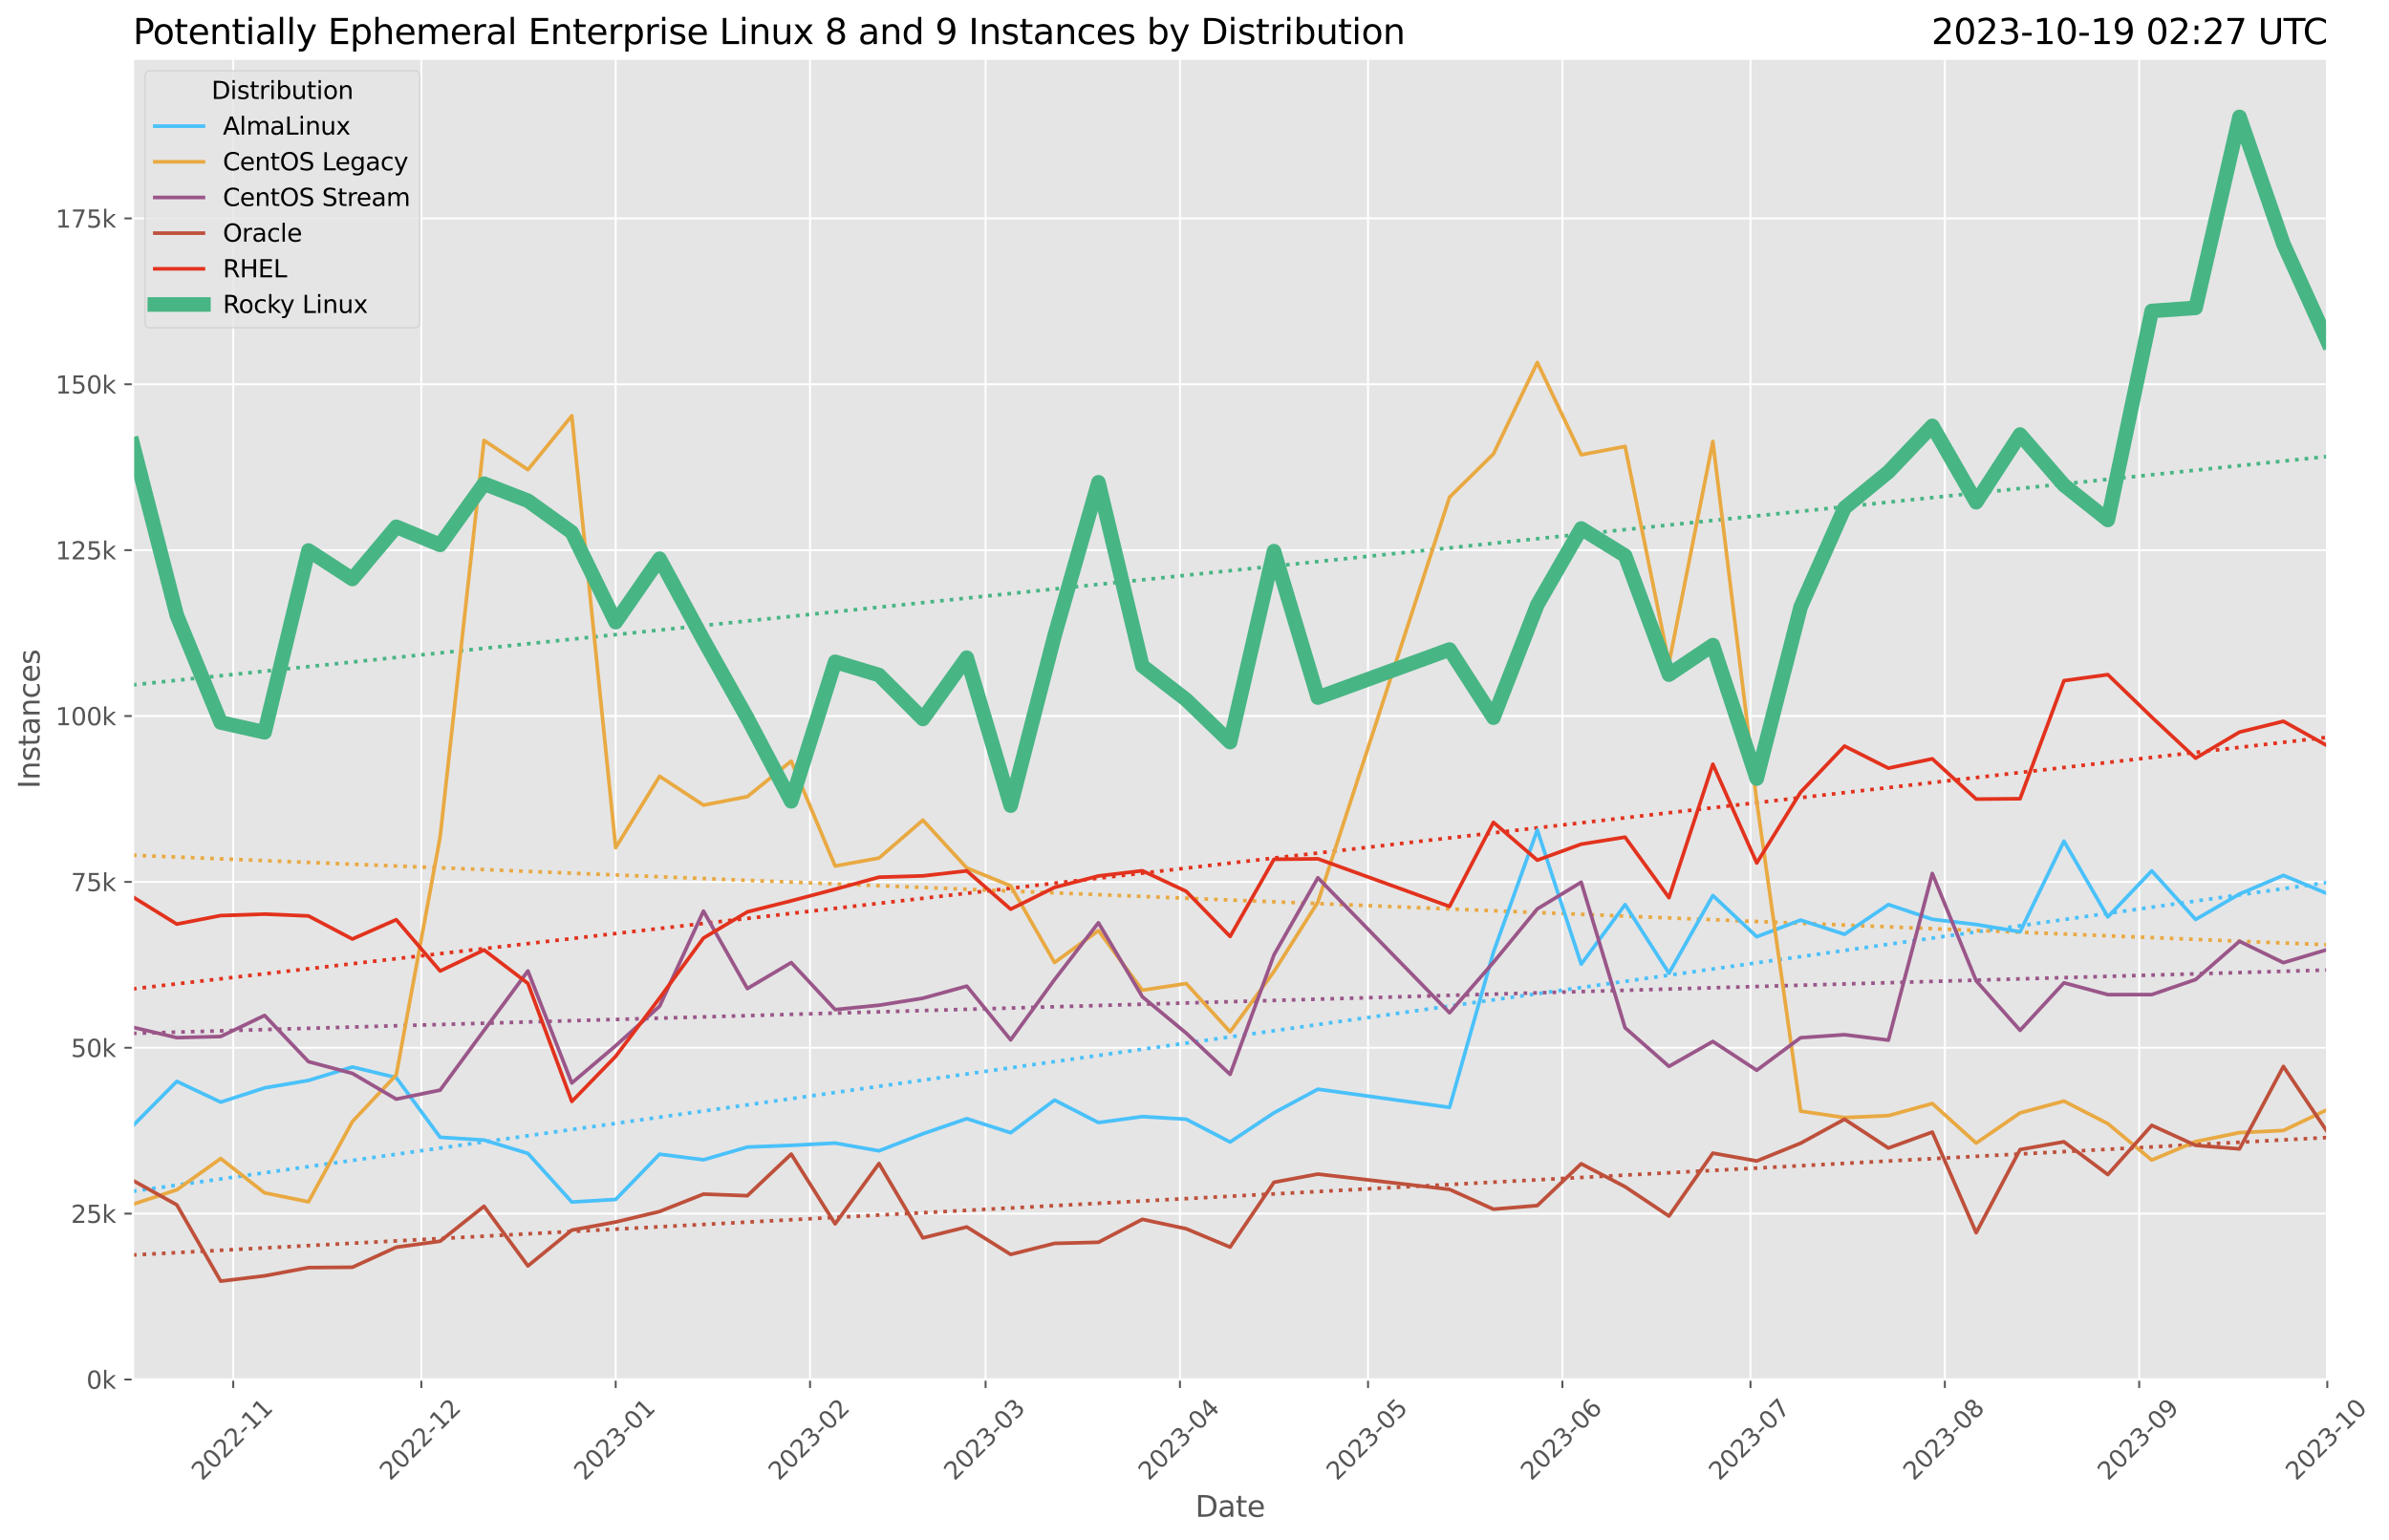 <?xml version="1.0" encoding="utf-8" standalone="no"?>
<!DOCTYPE svg PUBLIC "-//W3C//DTD SVG 1.1//EN"
  "http://www.w3.org/Graphics/SVG/1.1/DTD/svg11.dtd">
<svg xmlns:xlink="http://www.w3.org/1999/xlink" width="982.93pt" height="633.944pt" viewBox="0 0 982.93 633.944" xmlns="http://www.w3.org/2000/svg" version="1.1">
 <defs>
  <style type="text/css">*{stroke-linejoin: round; stroke-linecap: butt}</style>
 </defs>
 <g id="figure_1">
  <g id="patch_1">
   <path d="M 0 633.944 
L 982.93 633.944 
L 982.93 0 
L 0 0 
z
" style="fill: #ffffff"/>
  </g>
  <g id="axes_1">
   <g id="patch_2">
    <path d="M 54.692 567.742 
L 957.536 567.742 
L 957.536 24.142 
L 54.692 24.142 
z
" style="fill: #e5e5e5"/>
   </g>
   <g id="matplotlib.axis_1">
    <g id="xtick_1">
     <g id="line2d_1">
      <path d="M 95.965 567.742 
L 95.965 24.142 
" clip-path="url(#p68b8071f8c)" style="fill: none; stroke: #ffffff; stroke-width: 0.8; stroke-linecap: square"/>
     </g>
     <g id="line2d_2">
      <defs>
       <path id="ma78c0a8c6a" d="M 0 0 
L 0 3.5 
" style="stroke: #555555; stroke-width: 0.8"/>
      </defs>
      <g>
       <use xlink:href="#ma78c0a8c6a" x="95.965" y="567.742" style="fill: #555555; stroke: #555555; stroke-width: 0.8"/>
      </g>
     </g>
     <g id="text_1">
      <!-- 2022-11 -->
      <g style="fill: #555555" transform="translate(83.143 609.66)rotate(-45)scale(0.1 -0.1)">
       <defs>
        <path id="DejaVuSans-32" d="M 1228 531 
L 3431 531 
L 3431 0 
L 469 0 
L 469 531 
Q 828 903 1448 1529 
Q 2069 2156 2228 2338 
Q 2531 2678 2651 2914 
Q 2772 3150 2772 3378 
Q 2772 3750 2511 3984 
Q 2250 4219 1831 4219 
Q 1534 4219 1204 4116 
Q 875 4013 500 3803 
L 500 4441 
Q 881 4594 1212 4672 
Q 1544 4750 1819 4750 
Q 2544 4750 2975 4387 
Q 3406 4025 3406 3419 
Q 3406 3131 3298 2873 
Q 3191 2616 2906 2266 
Q 2828 2175 2409 1742 
Q 1991 1309 1228 531 
z
" transform="scale(0.016)"/>
        <path id="DejaVuSans-30" d="M 2034 4250 
Q 1547 4250 1301 3770 
Q 1056 3291 1056 2328 
Q 1056 1369 1301 889 
Q 1547 409 2034 409 
Q 2525 409 2770 889 
Q 3016 1369 3016 2328 
Q 3016 3291 2770 3770 
Q 2525 4250 2034 4250 
z
M 2034 4750 
Q 2819 4750 3233 4129 
Q 3647 3509 3647 2328 
Q 3647 1150 3233 529 
Q 2819 -91 2034 -91 
Q 1250 -91 836 529 
Q 422 1150 422 2328 
Q 422 3509 836 4129 
Q 1250 4750 2034 4750 
z
" transform="scale(0.016)"/>
        <path id="DejaVuSans-2d" d="M 313 2009 
L 1997 2009 
L 1997 1497 
L 313 1497 
L 313 2009 
z
" transform="scale(0.016)"/>
        <path id="DejaVuSans-31" d="M 794 531 
L 1825 531 
L 1825 4091 
L 703 3866 
L 703 4441 
L 1819 4666 
L 2450 4666 
L 2450 531 
L 3481 531 
L 3481 0 
L 794 0 
L 794 531 
z
" transform="scale(0.016)"/>
       </defs>
       <use xlink:href="#DejaVuSans-32"/>
       <use xlink:href="#DejaVuSans-30" x="63.623"/>
       <use xlink:href="#DejaVuSans-32" x="127.246"/>
       <use xlink:href="#DejaVuSans-32" x="190.869"/>
       <use xlink:href="#DejaVuSans-2d" x="254.492"/>
       <use xlink:href="#DejaVuSans-31" x="290.576"/>
       <use xlink:href="#DejaVuSans-31" x="354.199"/>
      </g>
     </g>
    </g>
    <g id="xtick_2">
     <g id="line2d_3">
      <path d="M 173.351 567.742 
L 173.351 24.142 
" clip-path="url(#p68b8071f8c)" style="fill: none; stroke: #ffffff; stroke-width: 0.8; stroke-linecap: square"/>
     </g>
     <g id="line2d_4">
      <g>
       <use xlink:href="#ma78c0a8c6a" x="173.351" y="567.742" style="fill: #555555; stroke: #555555; stroke-width: 0.8"/>
      </g>
     </g>
     <g id="text_2">
      <!-- 2022-12 -->
      <g style="fill: #555555" transform="translate(160.53 609.66)rotate(-45)scale(0.1 -0.1)">
       <use xlink:href="#DejaVuSans-32"/>
       <use xlink:href="#DejaVuSans-30" x="63.623"/>
       <use xlink:href="#DejaVuSans-32" x="127.246"/>
       <use xlink:href="#DejaVuSans-32" x="190.869"/>
       <use xlink:href="#DejaVuSans-2d" x="254.492"/>
       <use xlink:href="#DejaVuSans-31" x="290.576"/>
       <use xlink:href="#DejaVuSans-32" x="354.199"/>
      </g>
     </g>
    </g>
    <g id="xtick_3">
     <g id="line2d_5">
      <path d="M 253.318 567.742 
L 253.318 24.142 
" clip-path="url(#p68b8071f8c)" style="fill: none; stroke: #ffffff; stroke-width: 0.8; stroke-linecap: square"/>
     </g>
     <g id="line2d_6">
      <g>
       <use xlink:href="#ma78c0a8c6a" x="253.318" y="567.742" style="fill: #555555; stroke: #555555; stroke-width: 0.8"/>
      </g>
     </g>
     <g id="text_3">
      <!-- 2023-01 -->
      <g style="fill: #555555" transform="translate(240.496 609.66)rotate(-45)scale(0.1 -0.1)">
       <defs>
        <path id="DejaVuSans-33" d="M 2597 2516 
Q 3050 2419 3304 2112 
Q 3559 1806 3559 1356 
Q 3559 666 3084 287 
Q 2609 -91 1734 -91 
Q 1441 -91 1130 -33 
Q 819 25 488 141 
L 488 750 
Q 750 597 1062 519 
Q 1375 441 1716 441 
Q 2309 441 2620 675 
Q 2931 909 2931 1356 
Q 2931 1769 2642 2001 
Q 2353 2234 1838 2234 
L 1294 2234 
L 1294 2753 
L 1863 2753 
Q 2328 2753 2575 2939 
Q 2822 3125 2822 3475 
Q 2822 3834 2567 4026 
Q 2313 4219 1838 4219 
Q 1578 4219 1281 4162 
Q 984 4106 628 3988 
L 628 4550 
Q 988 4650 1302 4700 
Q 1616 4750 1894 4750 
Q 2613 4750 3031 4423 
Q 3450 4097 3450 3541 
Q 3450 3153 3228 2886 
Q 3006 2619 2597 2516 
z
" transform="scale(0.016)"/>
       </defs>
       <use xlink:href="#DejaVuSans-32"/>
       <use xlink:href="#DejaVuSans-30" x="63.623"/>
       <use xlink:href="#DejaVuSans-32" x="127.246"/>
       <use xlink:href="#DejaVuSans-33" x="190.869"/>
       <use xlink:href="#DejaVuSans-2d" x="254.492"/>
       <use xlink:href="#DejaVuSans-30" x="290.576"/>
       <use xlink:href="#DejaVuSans-31" x="354.199"/>
      </g>
     </g>
    </g>
    <g id="xtick_4">
     <g id="line2d_7">
      <path d="M 333.284 567.742 
L 333.284 24.142 
" clip-path="url(#p68b8071f8c)" style="fill: none; stroke: #ffffff; stroke-width: 0.8; stroke-linecap: square"/>
     </g>
     <g id="line2d_8">
      <g>
       <use xlink:href="#ma78c0a8c6a" x="333.284" y="567.742" style="fill: #555555; stroke: #555555; stroke-width: 0.8"/>
      </g>
     </g>
     <g id="text_4">
      <!-- 2023-02 -->
      <g style="fill: #555555" transform="translate(320.462 609.66)rotate(-45)scale(0.1 -0.1)">
       <use xlink:href="#DejaVuSans-32"/>
       <use xlink:href="#DejaVuSans-30" x="63.623"/>
       <use xlink:href="#DejaVuSans-32" x="127.246"/>
       <use xlink:href="#DejaVuSans-33" x="190.869"/>
       <use xlink:href="#DejaVuSans-2d" x="254.492"/>
       <use xlink:href="#DejaVuSans-30" x="290.576"/>
       <use xlink:href="#DejaVuSans-32" x="354.199"/>
      </g>
     </g>
    </g>
    <g id="xtick_5">
     <g id="line2d_9">
      <path d="M 405.511 567.742 
L 405.511 24.142 
" clip-path="url(#p68b8071f8c)" style="fill: none; stroke: #ffffff; stroke-width: 0.8; stroke-linecap: square"/>
     </g>
     <g id="line2d_10">
      <g>
       <use xlink:href="#ma78c0a8c6a" x="405.511" y="567.742" style="fill: #555555; stroke: #555555; stroke-width: 0.8"/>
      </g>
     </g>
     <g id="text_5">
      <!-- 2023-03 -->
      <g style="fill: #555555" transform="translate(392.69 609.66)rotate(-45)scale(0.1 -0.1)">
       <use xlink:href="#DejaVuSans-32"/>
       <use xlink:href="#DejaVuSans-30" x="63.623"/>
       <use xlink:href="#DejaVuSans-32" x="127.246"/>
       <use xlink:href="#DejaVuSans-33" x="190.869"/>
       <use xlink:href="#DejaVuSans-2d" x="254.492"/>
       <use xlink:href="#DejaVuSans-30" x="290.576"/>
       <use xlink:href="#DejaVuSans-33" x="354.199"/>
      </g>
     </g>
    </g>
    <g id="xtick_6">
     <g id="line2d_11">
      <path d="M 485.477 567.742 
L 485.477 24.142 
" clip-path="url(#p68b8071f8c)" style="fill: none; stroke: #ffffff; stroke-width: 0.8; stroke-linecap: square"/>
     </g>
     <g id="line2d_12">
      <g>
       <use xlink:href="#ma78c0a8c6a" x="485.477" y="567.742" style="fill: #555555; stroke: #555555; stroke-width: 0.8"/>
      </g>
     </g>
     <g id="text_6">
      <!-- 2023-04 -->
      <g style="fill: #555555" transform="translate(472.656 609.66)rotate(-45)scale(0.1 -0.1)">
       <defs>
        <path id="DejaVuSans-34" d="M 2419 4116 
L 825 1625 
L 2419 1625 
L 2419 4116 
z
M 2253 4666 
L 3047 4666 
L 3047 1625 
L 3713 1625 
L 3713 1100 
L 3047 1100 
L 3047 0 
L 2419 0 
L 2419 1100 
L 313 1100 
L 313 1709 
L 2253 4666 
z
" transform="scale(0.016)"/>
       </defs>
       <use xlink:href="#DejaVuSans-32"/>
       <use xlink:href="#DejaVuSans-30" x="63.623"/>
       <use xlink:href="#DejaVuSans-32" x="127.246"/>
       <use xlink:href="#DejaVuSans-33" x="190.869"/>
       <use xlink:href="#DejaVuSans-2d" x="254.492"/>
       <use xlink:href="#DejaVuSans-30" x="290.576"/>
       <use xlink:href="#DejaVuSans-34" x="354.199"/>
      </g>
     </g>
    </g>
    <g id="xtick_7">
     <g id="line2d_13">
      <path d="M 562.864 567.742 
L 562.864 24.142 
" clip-path="url(#p68b8071f8c)" style="fill: none; stroke: #ffffff; stroke-width: 0.8; stroke-linecap: square"/>
     </g>
     <g id="line2d_14">
      <g>
       <use xlink:href="#ma78c0a8c6a" x="562.864" y="567.742" style="fill: #555555; stroke: #555555; stroke-width: 0.8"/>
      </g>
     </g>
     <g id="text_7">
      <!-- 2023-05 -->
      <g style="fill: #555555" transform="translate(550.043 609.66)rotate(-45)scale(0.1 -0.1)">
       <defs>
        <path id="DejaVuSans-35" d="M 691 4666 
L 3169 4666 
L 3169 4134 
L 1269 4134 
L 1269 2991 
Q 1406 3038 1543 3061 
Q 1681 3084 1819 3084 
Q 2600 3084 3056 2656 
Q 3513 2228 3513 1497 
Q 3513 744 3044 326 
Q 2575 -91 1722 -91 
Q 1428 -91 1123 -41 
Q 819 9 494 109 
L 494 744 
Q 775 591 1075 516 
Q 1375 441 1709 441 
Q 2250 441 2565 725 
Q 2881 1009 2881 1497 
Q 2881 1984 2565 2268 
Q 2250 2553 1709 2553 
Q 1456 2553 1204 2497 
Q 953 2441 691 2322 
L 691 4666 
z
" transform="scale(0.016)"/>
       </defs>
       <use xlink:href="#DejaVuSans-32"/>
       <use xlink:href="#DejaVuSans-30" x="63.623"/>
       <use xlink:href="#DejaVuSans-32" x="127.246"/>
       <use xlink:href="#DejaVuSans-33" x="190.869"/>
       <use xlink:href="#DejaVuSans-2d" x="254.492"/>
       <use xlink:href="#DejaVuSans-30" x="290.576"/>
       <use xlink:href="#DejaVuSans-35" x="354.199"/>
      </g>
     </g>
    </g>
    <g id="xtick_8">
     <g id="line2d_15">
      <path d="M 642.83 567.742 
L 642.83 24.142 
" clip-path="url(#p68b8071f8c)" style="fill: none; stroke: #ffffff; stroke-width: 0.8; stroke-linecap: square"/>
     </g>
     <g id="line2d_16">
      <g>
       <use xlink:href="#ma78c0a8c6a" x="642.83" y="567.742" style="fill: #555555; stroke: #555555; stroke-width: 0.8"/>
      </g>
     </g>
     <g id="text_8">
      <!-- 2023-06 -->
      <g style="fill: #555555" transform="translate(630.009 609.66)rotate(-45)scale(0.1 -0.1)">
       <defs>
        <path id="DejaVuSans-36" d="M 2113 2584 
Q 1688 2584 1439 2293 
Q 1191 2003 1191 1497 
Q 1191 994 1439 701 
Q 1688 409 2113 409 
Q 2538 409 2786 701 
Q 3034 994 3034 1497 
Q 3034 2003 2786 2293 
Q 2538 2584 2113 2584 
z
M 3366 4563 
L 3366 3988 
Q 3128 4100 2886 4159 
Q 2644 4219 2406 4219 
Q 1781 4219 1451 3797 
Q 1122 3375 1075 2522 
Q 1259 2794 1537 2939 
Q 1816 3084 2150 3084 
Q 2853 3084 3261 2657 
Q 3669 2231 3669 1497 
Q 3669 778 3244 343 
Q 2819 -91 2113 -91 
Q 1303 -91 875 529 
Q 447 1150 447 2328 
Q 447 3434 972 4092 
Q 1497 4750 2381 4750 
Q 2619 4750 2861 4703 
Q 3103 4656 3366 4563 
z
" transform="scale(0.016)"/>
       </defs>
       <use xlink:href="#DejaVuSans-32"/>
       <use xlink:href="#DejaVuSans-30" x="63.623"/>
       <use xlink:href="#DejaVuSans-32" x="127.246"/>
       <use xlink:href="#DejaVuSans-33" x="190.869"/>
       <use xlink:href="#DejaVuSans-2d" x="254.492"/>
       <use xlink:href="#DejaVuSans-30" x="290.576"/>
       <use xlink:href="#DejaVuSans-36" x="354.199"/>
      </g>
     </g>
    </g>
    <g id="xtick_9">
     <g id="line2d_17">
      <path d="M 720.217 567.742 
L 720.217 24.142 
" clip-path="url(#p68b8071f8c)" style="fill: none; stroke: #ffffff; stroke-width: 0.8; stroke-linecap: square"/>
     </g>
     <g id="line2d_18">
      <g>
       <use xlink:href="#ma78c0a8c6a" x="720.217" y="567.742" style="fill: #555555; stroke: #555555; stroke-width: 0.8"/>
      </g>
     </g>
     <g id="text_9">
      <!-- 2023-07 -->
      <g style="fill: #555555" transform="translate(707.396 609.66)rotate(-45)scale(0.1 -0.1)">
       <defs>
        <path id="DejaVuSans-37" d="M 525 4666 
L 3525 4666 
L 3525 4397 
L 1831 0 
L 1172 0 
L 2766 4134 
L 525 4134 
L 525 4666 
z
" transform="scale(0.016)"/>
       </defs>
       <use xlink:href="#DejaVuSans-32"/>
       <use xlink:href="#DejaVuSans-30" x="63.623"/>
       <use xlink:href="#DejaVuSans-32" x="127.246"/>
       <use xlink:href="#DejaVuSans-33" x="190.869"/>
       <use xlink:href="#DejaVuSans-2d" x="254.492"/>
       <use xlink:href="#DejaVuSans-30" x="290.576"/>
       <use xlink:href="#DejaVuSans-37" x="354.199"/>
      </g>
     </g>
    </g>
    <g id="xtick_10">
     <g id="line2d_19">
      <path d="M 800.183 567.742 
L 800.183 24.142 
" clip-path="url(#p68b8071f8c)" style="fill: none; stroke: #ffffff; stroke-width: 0.8; stroke-linecap: square"/>
     </g>
     <g id="line2d_20">
      <g>
       <use xlink:href="#ma78c0a8c6a" x="800.183" y="567.742" style="fill: #555555; stroke: #555555; stroke-width: 0.8"/>
      </g>
     </g>
     <g id="text_10">
      <!-- 2023-08 -->
      <g style="fill: #555555" transform="translate(787.362 609.66)rotate(-45)scale(0.1 -0.1)">
       <defs>
        <path id="DejaVuSans-38" d="M 2034 2216 
Q 1584 2216 1326 1975 
Q 1069 1734 1069 1313 
Q 1069 891 1326 650 
Q 1584 409 2034 409 
Q 2484 409 2743 651 
Q 3003 894 3003 1313 
Q 3003 1734 2745 1975 
Q 2488 2216 2034 2216 
z
M 1403 2484 
Q 997 2584 770 2862 
Q 544 3141 544 3541 
Q 544 4100 942 4425 
Q 1341 4750 2034 4750 
Q 2731 4750 3128 4425 
Q 3525 4100 3525 3541 
Q 3525 3141 3298 2862 
Q 3072 2584 2669 2484 
Q 3125 2378 3379 2068 
Q 3634 1759 3634 1313 
Q 3634 634 3220 271 
Q 2806 -91 2034 -91 
Q 1263 -91 848 271 
Q 434 634 434 1313 
Q 434 1759 690 2068 
Q 947 2378 1403 2484 
z
M 1172 3481 
Q 1172 3119 1398 2916 
Q 1625 2713 2034 2713 
Q 2441 2713 2670 2916 
Q 2900 3119 2900 3481 
Q 2900 3844 2670 4047 
Q 2441 4250 2034 4250 
Q 1625 4250 1398 4047 
Q 1172 3844 1172 3481 
z
" transform="scale(0.016)"/>
       </defs>
       <use xlink:href="#DejaVuSans-32"/>
       <use xlink:href="#DejaVuSans-30" x="63.623"/>
       <use xlink:href="#DejaVuSans-32" x="127.246"/>
       <use xlink:href="#DejaVuSans-33" x="190.869"/>
       <use xlink:href="#DejaVuSans-2d" x="254.492"/>
       <use xlink:href="#DejaVuSans-30" x="290.576"/>
       <use xlink:href="#DejaVuSans-38" x="354.199"/>
      </g>
     </g>
    </g>
    <g id="xtick_11">
     <g id="line2d_21">
      <path d="M 880.149 567.742 
L 880.149 24.142 
" clip-path="url(#p68b8071f8c)" style="fill: none; stroke: #ffffff; stroke-width: 0.8; stroke-linecap: square"/>
     </g>
     <g id="line2d_22">
      <g>
       <use xlink:href="#ma78c0a8c6a" x="880.149" y="567.742" style="fill: #555555; stroke: #555555; stroke-width: 0.8"/>
      </g>
     </g>
     <g id="text_11">
      <!-- 2023-09 -->
      <g style="fill: #555555" transform="translate(867.328 609.66)rotate(-45)scale(0.1 -0.1)">
       <defs>
        <path id="DejaVuSans-39" d="M 703 97 
L 703 672 
Q 941 559 1184 500 
Q 1428 441 1663 441 
Q 2288 441 2617 861 
Q 2947 1281 2994 2138 
Q 2813 1869 2534 1725 
Q 2256 1581 1919 1581 
Q 1219 1581 811 2004 
Q 403 2428 403 3163 
Q 403 3881 828 4315 
Q 1253 4750 1959 4750 
Q 2769 4750 3195 4129 
Q 3622 3509 3622 2328 
Q 3622 1225 3098 567 
Q 2575 -91 1691 -91 
Q 1453 -91 1209 -44 
Q 966 3 703 97 
z
M 1959 2075 
Q 2384 2075 2632 2365 
Q 2881 2656 2881 3163 
Q 2881 3666 2632 3958 
Q 2384 4250 1959 4250 
Q 1534 4250 1286 3958 
Q 1038 3666 1038 3163 
Q 1038 2656 1286 2365 
Q 1534 2075 1959 2075 
z
" transform="scale(0.016)"/>
       </defs>
       <use xlink:href="#DejaVuSans-32"/>
       <use xlink:href="#DejaVuSans-30" x="63.623"/>
       <use xlink:href="#DejaVuSans-32" x="127.246"/>
       <use xlink:href="#DejaVuSans-33" x="190.869"/>
       <use xlink:href="#DejaVuSans-2d" x="254.492"/>
       <use xlink:href="#DejaVuSans-30" x="290.576"/>
       <use xlink:href="#DejaVuSans-39" x="354.199"/>
      </g>
     </g>
    </g>
    <g id="xtick_12">
     <g id="line2d_23">
      <path d="M 957.536 567.742 
L 957.536 24.142 
" clip-path="url(#p68b8071f8c)" style="fill: none; stroke: #ffffff; stroke-width: 0.8; stroke-linecap: square"/>
     </g>
     <g id="line2d_24">
      <g>
       <use xlink:href="#ma78c0a8c6a" x="957.536" y="567.742" style="fill: #555555; stroke: #555555; stroke-width: 0.8"/>
      </g>
     </g>
     <g id="text_12">
      <!-- 2023-10 -->
      <g style="fill: #555555" transform="translate(944.715 609.66)rotate(-45)scale(0.1 -0.1)">
       <use xlink:href="#DejaVuSans-32"/>
       <use xlink:href="#DejaVuSans-30" x="63.623"/>
       <use xlink:href="#DejaVuSans-32" x="127.246"/>
       <use xlink:href="#DejaVuSans-33" x="190.869"/>
       <use xlink:href="#DejaVuSans-2d" x="254.492"/>
       <use xlink:href="#DejaVuSans-31" x="290.576"/>
       <use xlink:href="#DejaVuSans-30" x="354.199"/>
      </g>
     </g>
    </g>
    <g id="text_13">
     <!-- Date -->
     <g style="fill: #555555" transform="translate(491.773 624.248)scale(0.12 -0.12)">
      <defs>
       <path id="DejaVuSans-44" d="M 1259 4147 
L 1259 519 
L 2022 519 
Q 2988 519 3436 956 
Q 3884 1394 3884 2338 
Q 3884 3275 3436 3711 
Q 2988 4147 2022 4147 
L 1259 4147 
z
M 628 4666 
L 1925 4666 
Q 3281 4666 3915 4102 
Q 4550 3538 4550 2338 
Q 4550 1131 3912 565 
Q 3275 0 1925 0 
L 628 0 
L 628 4666 
z
" transform="scale(0.016)"/>
       <path id="DejaVuSans-61" d="M 2194 1759 
Q 1497 1759 1228 1600 
Q 959 1441 959 1056 
Q 959 750 1161 570 
Q 1363 391 1709 391 
Q 2188 391 2477 730 
Q 2766 1069 2766 1631 
L 2766 1759 
L 2194 1759 
z
M 3341 1997 
L 3341 0 
L 2766 0 
L 2766 531 
Q 2569 213 2275 61 
Q 1981 -91 1556 -91 
Q 1019 -91 701 211 
Q 384 513 384 1019 
Q 384 1609 779 1909 
Q 1175 2209 1959 2209 
L 2766 2209 
L 2766 2266 
Q 2766 2663 2505 2880 
Q 2244 3097 1772 3097 
Q 1472 3097 1187 3025 
Q 903 2953 641 2809 
L 641 3341 
Q 956 3463 1253 3523 
Q 1550 3584 1831 3584 
Q 2591 3584 2966 3190 
Q 3341 2797 3341 1997 
z
" transform="scale(0.016)"/>
       <path id="DejaVuSans-74" d="M 1172 4494 
L 1172 3500 
L 2356 3500 
L 2356 3053 
L 1172 3053 
L 1172 1153 
Q 1172 725 1289 603 
Q 1406 481 1766 481 
L 2356 481 
L 2356 0 
L 1766 0 
Q 1100 0 847 248 
Q 594 497 594 1153 
L 594 3053 
L 172 3053 
L 172 3500 
L 594 3500 
L 594 4494 
L 1172 4494 
z
" transform="scale(0.016)"/>
       <path id="DejaVuSans-65" d="M 3597 1894 
L 3597 1613 
L 953 1613 
Q 991 1019 1311 708 
Q 1631 397 2203 397 
Q 2534 397 2845 478 
Q 3156 559 3463 722 
L 3463 178 
Q 3153 47 2828 -22 
Q 2503 -91 2169 -91 
Q 1331 -91 842 396 
Q 353 884 353 1716 
Q 353 2575 817 3079 
Q 1281 3584 2069 3584 
Q 2775 3584 3186 3129 
Q 3597 2675 3597 1894 
z
M 3022 2063 
Q 3016 2534 2758 2815 
Q 2500 3097 2075 3097 
Q 1594 3097 1305 2825 
Q 1016 2553 972 2059 
L 3022 2063 
z
" transform="scale(0.016)"/>
      </defs>
      <use xlink:href="#DejaVuSans-44"/>
      <use xlink:href="#DejaVuSans-61" x="77.002"/>
      <use xlink:href="#DejaVuSans-74" x="138.281"/>
      <use xlink:href="#DejaVuSans-65" x="177.49"/>
     </g>
    </g>
   </g>
   <g id="matplotlib.axis_2">
    <g id="ytick_1">
     <g id="line2d_25">
      <path d="M 54.692 567.742 
L 957.536 567.742 
" clip-path="url(#p68b8071f8c)" style="fill: none; stroke: #ffffff; stroke-width: 0.8; stroke-linecap: square"/>
     </g>
     <g id="line2d_26">
      <defs>
       <path id="mab83ccb4a1" d="M 0 0 
L -3.5 0 
" style="stroke: #555555; stroke-width: 0.8"/>
      </defs>
      <g>
       <use xlink:href="#mab83ccb4a1" x="54.692" y="567.742" style="fill: #555555; stroke: #555555; stroke-width: 0.8"/>
      </g>
     </g>
     <g id="text_14">
      <!-- 0k -->
      <g style="fill: #555555" transform="translate(35.539 571.541)scale(0.1 -0.1)">
       <defs>
        <path id="DejaVuSans-6b" d="M 581 4863 
L 1159 4863 
L 1159 1991 
L 2875 3500 
L 3609 3500 
L 1753 1863 
L 3688 0 
L 2938 0 
L 1159 1709 
L 1159 0 
L 581 0 
L 581 4863 
z
" transform="scale(0.016)"/>
       </defs>
       <use xlink:href="#DejaVuSans-30"/>
       <use xlink:href="#DejaVuSans-6b" x="63.623"/>
      </g>
     </g>
    </g>
    <g id="ytick_2">
     <g id="line2d_27">
      <path d="M 54.692 499.476 
L 957.536 499.476 
" clip-path="url(#p68b8071f8c)" style="fill: none; stroke: #ffffff; stroke-width: 0.8; stroke-linecap: square"/>
     </g>
     <g id="line2d_28">
      <g>
       <use xlink:href="#mab83ccb4a1" x="54.692" y="499.476" style="fill: #555555; stroke: #555555; stroke-width: 0.8"/>
      </g>
     </g>
     <g id="text_15">
      <!-- 25k -->
      <g style="fill: #555555" transform="translate(29.176 503.276)scale(0.1 -0.1)">
       <use xlink:href="#DejaVuSans-32"/>
       <use xlink:href="#DejaVuSans-35" x="63.623"/>
       <use xlink:href="#DejaVuSans-6b" x="127.246"/>
      </g>
     </g>
    </g>
    <g id="ytick_3">
     <g id="line2d_29">
      <path d="M 54.692 431.211 
L 957.536 431.211 
" clip-path="url(#p68b8071f8c)" style="fill: none; stroke: #ffffff; stroke-width: 0.8; stroke-linecap: square"/>
     </g>
     <g id="line2d_30">
      <g>
       <use xlink:href="#mab83ccb4a1" x="54.692" y="431.211" style="fill: #555555; stroke: #555555; stroke-width: 0.8"/>
      </g>
     </g>
     <g id="text_16">
      <!-- 50k -->
      <g style="fill: #555555" transform="translate(29.176 435.01)scale(0.1 -0.1)">
       <use xlink:href="#DejaVuSans-35"/>
       <use xlink:href="#DejaVuSans-30" x="63.623"/>
       <use xlink:href="#DejaVuSans-6b" x="127.246"/>
      </g>
     </g>
    </g>
    <g id="ytick_4">
     <g id="line2d_31">
      <path d="M 54.692 362.945 
L 957.536 362.945 
" clip-path="url(#p68b8071f8c)" style="fill: none; stroke: #ffffff; stroke-width: 0.8; stroke-linecap: square"/>
     </g>
     <g id="line2d_32">
      <g>
       <use xlink:href="#mab83ccb4a1" x="54.692" y="362.945" style="fill: #555555; stroke: #555555; stroke-width: 0.8"/>
      </g>
     </g>
     <g id="text_17">
      <!-- 75k -->
      <g style="fill: #555555" transform="translate(29.176 366.745)scale(0.1 -0.1)">
       <use xlink:href="#DejaVuSans-37"/>
       <use xlink:href="#DejaVuSans-35" x="63.623"/>
       <use xlink:href="#DejaVuSans-6b" x="127.246"/>
      </g>
     </g>
    </g>
    <g id="ytick_5">
     <g id="line2d_33">
      <path d="M 54.692 294.68 
L 957.536 294.68 
" clip-path="url(#p68b8071f8c)" style="fill: none; stroke: #ffffff; stroke-width: 0.8; stroke-linecap: square"/>
     </g>
     <g id="line2d_34">
      <g>
       <use xlink:href="#mab83ccb4a1" x="54.692" y="294.68" style="fill: #555555; stroke: #555555; stroke-width: 0.8"/>
      </g>
     </g>
     <g id="text_18">
      <!-- 100k -->
      <g style="fill: #555555" transform="translate(22.814 298.479)scale(0.1 -0.1)">
       <use xlink:href="#DejaVuSans-31"/>
       <use xlink:href="#DejaVuSans-30" x="63.623"/>
       <use xlink:href="#DejaVuSans-30" x="127.246"/>
       <use xlink:href="#DejaVuSans-6b" x="190.869"/>
      </g>
     </g>
    </g>
    <g id="ytick_6">
     <g id="line2d_35">
      <path d="M 54.692 226.415 
L 957.536 226.415 
" clip-path="url(#p68b8071f8c)" style="fill: none; stroke: #ffffff; stroke-width: 0.8; stroke-linecap: square"/>
     </g>
     <g id="line2d_36">
      <g>
       <use xlink:href="#mab83ccb4a1" x="54.692" y="226.415" style="fill: #555555; stroke: #555555; stroke-width: 0.8"/>
      </g>
     </g>
     <g id="text_19">
      <!-- 125k -->
      <g style="fill: #555555" transform="translate(22.814 230.214)scale(0.1 -0.1)">
       <use xlink:href="#DejaVuSans-31"/>
       <use xlink:href="#DejaVuSans-32" x="63.623"/>
       <use xlink:href="#DejaVuSans-35" x="127.246"/>
       <use xlink:href="#DejaVuSans-6b" x="190.869"/>
      </g>
     </g>
    </g>
    <g id="ytick_7">
     <g id="line2d_37">
      <path d="M 54.692 158.149 
L 957.536 158.149 
" clip-path="url(#p68b8071f8c)" style="fill: none; stroke: #ffffff; stroke-width: 0.8; stroke-linecap: square"/>
     </g>
     <g id="line2d_38">
      <g>
       <use xlink:href="#mab83ccb4a1" x="54.692" y="158.149" style="fill: #555555; stroke: #555555; stroke-width: 0.8"/>
      </g>
     </g>
     <g id="text_20">
      <!-- 150k -->
      <g style="fill: #555555" transform="translate(22.814 161.948)scale(0.1 -0.1)">
       <use xlink:href="#DejaVuSans-31"/>
       <use xlink:href="#DejaVuSans-35" x="63.623"/>
       <use xlink:href="#DejaVuSans-30" x="127.246"/>
       <use xlink:href="#DejaVuSans-6b" x="190.869"/>
      </g>
     </g>
    </g>
    <g id="ytick_8">
     <g id="line2d_39">
      <path d="M 54.692 89.884 
L 957.536 89.884 
" clip-path="url(#p68b8071f8c)" style="fill: none; stroke: #ffffff; stroke-width: 0.8; stroke-linecap: square"/>
     </g>
     <g id="line2d_40">
      <g>
       <use xlink:href="#mab83ccb4a1" x="54.692" y="89.884" style="fill: #555555; stroke: #555555; stroke-width: 0.8"/>
      </g>
     </g>
     <g id="text_21">
      <!-- 175k -->
      <g style="fill: #555555" transform="translate(22.814 93.683)scale(0.1 -0.1)">
       <use xlink:href="#DejaVuSans-31"/>
       <use xlink:href="#DejaVuSans-37" x="63.623"/>
       <use xlink:href="#DejaVuSans-35" x="127.246"/>
       <use xlink:href="#DejaVuSans-6b" x="190.869"/>
      </g>
     </g>
    </g>
    <g id="text_22">
     <!-- Instances -->
     <g style="fill: #555555" transform="translate(16.318 324.588)rotate(-90)scale(0.12 -0.12)">
      <defs>
       <path id="DejaVuSans-49" d="M 628 4666 
L 1259 4666 
L 1259 0 
L 628 0 
L 628 4666 
z
" transform="scale(0.016)"/>
       <path id="DejaVuSans-6e" d="M 3513 2113 
L 3513 0 
L 2938 0 
L 2938 2094 
Q 2938 2591 2744 2837 
Q 2550 3084 2163 3084 
Q 1697 3084 1428 2787 
Q 1159 2491 1159 1978 
L 1159 0 
L 581 0 
L 581 3500 
L 1159 3500 
L 1159 2956 
Q 1366 3272 1645 3428 
Q 1925 3584 2291 3584 
Q 2894 3584 3203 3211 
Q 3513 2838 3513 2113 
z
" transform="scale(0.016)"/>
       <path id="DejaVuSans-73" d="M 2834 3397 
L 2834 2853 
Q 2591 2978 2328 3040 
Q 2066 3103 1784 3103 
Q 1356 3103 1142 2972 
Q 928 2841 928 2578 
Q 928 2378 1081 2264 
Q 1234 2150 1697 2047 
L 1894 2003 
Q 2506 1872 2764 1633 
Q 3022 1394 3022 966 
Q 3022 478 2636 193 
Q 2250 -91 1575 -91 
Q 1294 -91 989 -36 
Q 684 19 347 128 
L 347 722 
Q 666 556 975 473 
Q 1284 391 1588 391 
Q 1994 391 2212 530 
Q 2431 669 2431 922 
Q 2431 1156 2273 1281 
Q 2116 1406 1581 1522 
L 1381 1569 
Q 847 1681 609 1914 
Q 372 2147 372 2553 
Q 372 3047 722 3315 
Q 1072 3584 1716 3584 
Q 2034 3584 2315 3537 
Q 2597 3491 2834 3397 
z
" transform="scale(0.016)"/>
       <path id="DejaVuSans-63" d="M 3122 3366 
L 3122 2828 
Q 2878 2963 2633 3030 
Q 2388 3097 2138 3097 
Q 1578 3097 1268 2742 
Q 959 2388 959 1747 
Q 959 1106 1268 751 
Q 1578 397 2138 397 
Q 2388 397 2633 464 
Q 2878 531 3122 666 
L 3122 134 
Q 2881 22 2623 -34 
Q 2366 -91 2075 -91 
Q 1284 -91 818 406 
Q 353 903 353 1747 
Q 353 2603 823 3093 
Q 1294 3584 2113 3584 
Q 2378 3584 2631 3529 
Q 2884 3475 3122 3366 
z
" transform="scale(0.016)"/>
      </defs>
      <use xlink:href="#DejaVuSans-49"/>
      <use xlink:href="#DejaVuSans-6e" x="29.492"/>
      <use xlink:href="#DejaVuSans-73" x="92.871"/>
      <use xlink:href="#DejaVuSans-74" x="144.971"/>
      <use xlink:href="#DejaVuSans-61" x="184.18"/>
      <use xlink:href="#DejaVuSans-6e" x="245.459"/>
      <use xlink:href="#DejaVuSans-63" x="308.838"/>
      <use xlink:href="#DejaVuSans-65" x="363.818"/>
      <use xlink:href="#DejaVuSans-73" x="425.342"/>
     </g>
    </g>
   </g>
   <g id="line2d_41">
    <path d="M 54.692 490.288 
L 63.812 489.004 
L 72.931 487.721 
L 82.051 486.437 
L 91.17 485.153 
L 100.29 483.87 
L 109.41 482.586 
L 118.529 481.302 
L 127.649 480.019 
L 136.769 478.735 
L 145.888 477.451 
L 155.008 476.168 
L 164.128 474.884 
L 173.247 473.6 
L 182.367 472.317 
L 191.486 471.033 
L 200.606 469.75 
L 209.726 468.466 
L 218.845 467.182 
L 227.965 465.899 
L 237.085 464.615 
L 246.204 463.331 
L 255.324 462.048 
L 264.444 460.764 
L 273.563 459.48 
L 282.683 458.197 
L 291.802 456.913 
L 300.922 455.629 
L 310.042 454.346 
L 319.161 453.062 
L 328.281 451.778 
L 337.401 450.495 
L 346.52 449.211 
L 355.64 447.928 
L 364.76 446.644 
L 373.879 445.36 
L 382.999 444.077 
L 392.118 442.793 
L 401.238 441.509 
L 410.358 440.226 
L 419.477 438.942 
L 428.597 437.658 
L 437.717 436.375 
L 446.836 435.091 
L 455.956 433.807 
L 465.076 432.524 
L 474.195 431.24 
L 483.315 429.956 
L 492.434 428.673 
L 501.554 427.389 
L 510.674 426.106 
L 519.793 424.822 
L 528.913 423.538 
L 538.033 422.255 
L 547.152 420.971 
L 556.272 419.687 
L 565.392 418.404 
L 574.511 417.12 
L 583.631 415.836 
L 592.75 414.553 
L 601.87 413.269 
L 610.99 411.985 
L 620.109 410.702 
L 629.229 409.418 
L 638.349 408.134 
L 647.468 406.851 
L 656.588 405.567 
L 665.708 404.284 
L 674.827 403 
L 683.947 401.716 
L 693.066 400.433 
L 702.186 399.149 
L 711.306 397.865 
L 720.425 396.582 
L 729.545 395.298 
L 738.665 394.014 
L 747.784 392.731 
L 756.904 391.447 
L 766.024 390.163 
L 775.143 388.88 
L 784.263 387.596 
L 793.382 386.312 
L 802.502 385.029 
L 811.622 383.745 
L 820.741 382.461 
L 829.861 381.178 
L 838.981 379.894 
L 848.1 378.611 
L 857.22 377.327 
L 866.34 376.043 
L 875.459 374.76 
L 884.579 373.476 
L 893.698 372.192 
L 902.818 370.909 
L 911.938 369.625 
L 921.057 368.341 
L 930.177 367.058 
L 939.297 365.774 
L 948.416 364.49 
L 957.536 363.207 
" clip-path="url(#p68b8071f8c)" style="fill: none; stroke-dasharray: 1.5,2.475; stroke-dashoffset: 0; stroke: #4ac1fa; stroke-width: 1.5"/>
   </g>
   <g id="line2d_42">
    <path d="M 54.692 351.983 
L 63.812 352.355 
L 72.931 352.727 
L 82.051 353.099 
L 91.17 353.471 
L 100.29 353.843 
L 109.41 354.215 
L 118.529 354.587 
L 127.649 354.959 
L 136.769 355.331 
L 145.888 355.704 
L 155.008 356.076 
L 164.128 356.448 
L 173.247 356.82 
L 182.367 357.192 
L 191.486 357.564 
L 200.606 357.936 
L 209.726 358.308 
L 218.845 358.68 
L 227.965 359.052 
L 237.085 359.424 
L 246.204 359.796 
L 255.324 360.169 
L 264.444 360.541 
L 273.563 360.913 
L 282.683 361.285 
L 291.802 361.657 
L 300.922 362.029 
L 310.042 362.401 
L 319.161 362.773 
L 328.281 363.145 
L 337.401 363.517 
L 346.52 363.889 
L 355.64 364.261 
L 364.76 364.634 
L 373.879 365.006 
L 382.999 365.378 
L 392.118 365.75 
L 401.238 366.122 
L 410.358 366.494 
L 419.477 366.866 
L 428.597 367.238 
L 437.717 367.61 
L 446.836 367.982 
L 455.956 368.354 
L 465.076 368.726 
L 474.195 369.098 
L 483.315 369.471 
L 492.434 369.843 
L 501.554 370.215 
L 510.674 370.587 
L 519.793 370.959 
L 528.913 371.331 
L 538.033 371.703 
L 547.152 372.075 
L 556.272 372.447 
L 565.392 372.819 
L 574.511 373.191 
L 583.631 373.563 
L 592.75 373.936 
L 601.87 374.308 
L 610.99 374.68 
L 620.109 375.052 
L 629.229 375.424 
L 638.349 375.796 
L 647.468 376.168 
L 656.588 376.54 
L 665.708 376.912 
L 674.827 377.284 
L 683.947 377.656 
L 693.066 378.028 
L 702.186 378.401 
L 711.306 378.773 
L 720.425 379.145 
L 729.545 379.517 
L 738.665 379.889 
L 747.784 380.261 
L 756.904 380.633 
L 766.024 381.005 
L 775.143 381.377 
L 784.263 381.749 
L 793.382 382.121 
L 802.502 382.493 
L 811.622 382.866 
L 820.741 383.238 
L 829.861 383.61 
L 838.981 383.982 
L 848.1 384.354 
L 857.22 384.726 
L 866.34 385.098 
L 875.459 385.47 
L 884.579 385.842 
L 893.698 386.214 
L 902.818 386.586 
L 911.938 386.958 
L 921.057 387.331 
L 930.177 387.703 
L 939.297 388.075 
L 948.416 388.447 
L 957.536 388.819 
" clip-path="url(#p68b8071f8c)" style="fill: none; stroke-dasharray: 1.5,2.475; stroke-dashoffset: 0; stroke: #e9a942; stroke-width: 1.5"/>
   </g>
   <g id="line2d_43">
    <path d="M 54.692 425.292 
L 63.812 425.028 
L 72.931 424.765 
L 82.051 424.502 
L 91.17 424.238 
L 100.29 423.975 
L 109.41 423.712 
L 118.529 423.448 
L 127.649 423.185 
L 136.769 422.922 
L 145.888 422.658 
L 155.008 422.395 
L 164.128 422.132 
L 173.247 421.868 
L 182.367 421.605 
L 191.486 421.342 
L 200.606 421.078 
L 209.726 420.815 
L 218.845 420.552 
L 227.965 420.288 
L 237.085 420.025 
L 246.204 419.762 
L 255.324 419.498 
L 264.444 419.235 
L 273.563 418.972 
L 282.683 418.708 
L 291.802 418.445 
L 300.922 418.182 
L 310.042 417.918 
L 319.161 417.655 
L 328.281 417.392 
L 337.401 417.128 
L 346.52 416.865 
L 355.64 416.602 
L 364.76 416.338 
L 373.879 416.075 
L 382.999 415.812 
L 392.118 415.548 
L 401.238 415.285 
L 410.358 415.022 
L 419.477 414.758 
L 428.597 414.495 
L 437.717 414.232 
L 446.836 413.968 
L 455.956 413.705 
L 465.076 413.442 
L 474.195 413.178 
L 483.315 412.915 
L 492.434 412.652 
L 501.554 412.388 
L 510.674 412.125 
L 519.793 411.862 
L 528.913 411.598 
L 538.033 411.335 
L 547.152 411.072 
L 556.272 410.808 
L 565.392 410.545 
L 574.511 410.282 
L 583.631 410.018 
L 592.75 409.755 
L 601.87 409.492 
L 610.99 409.228 
L 620.109 408.965 
L 629.229 408.702 
L 638.349 408.438 
L 647.468 408.175 
L 656.588 407.912 
L 665.708 407.648 
L 674.827 407.385 
L 683.947 407.122 
L 693.066 406.858 
L 702.186 406.595 
L 711.306 406.331 
L 720.425 406.068 
L 729.545 405.805 
L 738.665 405.541 
L 747.784 405.278 
L 756.904 405.015 
L 766.024 404.751 
L 775.143 404.488 
L 784.263 404.225 
L 793.382 403.961 
L 802.502 403.698 
L 811.622 403.435 
L 820.741 403.171 
L 829.861 402.908 
L 838.981 402.645 
L 848.1 402.381 
L 857.22 402.118 
L 866.34 401.855 
L 875.459 401.591 
L 884.579 401.328 
L 893.698 401.065 
L 902.818 400.801 
L 911.938 400.538 
L 921.057 400.275 
L 930.177 400.011 
L 939.297 399.748 
L 948.416 399.485 
L 957.536 399.221 
" clip-path="url(#p68b8071f8c)" style="fill: none; stroke-dasharray: 1.5,2.475; stroke-dashoffset: 0; stroke: #9a5689; stroke-width: 1.5"/>
   </g>
   <g id="line2d_44">
    <path d="M 54.692 516.492 
L 63.812 516.004 
L 72.931 515.516 
L 82.051 515.028 
L 91.17 514.54 
L 100.29 514.051 
L 109.41 513.563 
L 118.529 513.075 
L 127.649 512.587 
L 136.769 512.099 
L 145.888 511.61 
L 155.008 511.122 
L 164.128 510.634 
L 173.247 510.146 
L 182.367 509.657 
L 191.486 509.169 
L 200.606 508.681 
L 209.726 508.193 
L 218.845 507.705 
L 227.965 507.216 
L 237.085 506.728 
L 246.204 506.24 
L 255.324 505.752 
L 264.444 505.264 
L 273.563 504.775 
L 282.683 504.287 
L 291.802 503.799 
L 300.922 503.311 
L 310.042 502.823 
L 319.161 502.334 
L 328.281 501.846 
L 337.401 501.358 
L 346.52 500.87 
L 355.64 500.382 
L 364.76 499.893 
L 373.879 499.405 
L 382.999 498.917 
L 392.118 498.429 
L 401.238 497.941 
L 410.358 497.452 
L 419.477 496.964 
L 428.597 496.476 
L 437.717 495.988 
L 446.836 495.5 
L 455.956 495.011 
L 465.076 494.523 
L 474.195 494.035 
L 483.315 493.547 
L 492.434 493.058 
L 501.554 492.57 
L 510.674 492.082 
L 519.793 491.594 
L 528.913 491.106 
L 538.033 490.617 
L 547.152 490.129 
L 556.272 489.641 
L 565.392 489.153 
L 574.511 488.665 
L 583.631 488.176 
L 592.75 487.688 
L 601.87 487.2 
L 610.99 486.712 
L 620.109 486.224 
L 629.229 485.735 
L 638.349 485.247 
L 647.468 484.759 
L 656.588 484.271 
L 665.708 483.783 
L 674.827 483.294 
L 683.947 482.806 
L 693.066 482.318 
L 702.186 481.83 
L 711.306 481.342 
L 720.425 480.853 
L 729.545 480.365 
L 738.665 479.877 
L 747.784 479.389 
L 756.904 478.901 
L 766.024 478.412 
L 775.143 477.924 
L 784.263 477.436 
L 793.382 476.948 
L 802.502 476.46 
L 811.622 475.971 
L 820.741 475.483 
L 829.861 474.995 
L 838.981 474.507 
L 848.1 474.018 
L 857.22 473.53 
L 866.34 473.042 
L 875.459 472.554 
L 884.579 472.066 
L 893.698 471.577 
L 902.818 471.089 
L 911.938 470.601 
L 921.057 470.113 
L 930.177 469.625 
L 939.297 469.136 
L 948.416 468.648 
L 957.536 468.16 
" clip-path="url(#p68b8071f8c)" style="fill: none; stroke-dasharray: 1.5,2.475; stroke-dashoffset: 0; stroke: #be503b; stroke-width: 1.5"/>
   </g>
   <g id="line2d_45">
    <path d="M 54.692 406.979 
L 63.812 405.933 
L 72.931 404.887 
L 82.051 403.841 
L 91.17 402.795 
L 100.29 401.749 
L 109.41 400.704 
L 118.529 399.658 
L 127.649 398.612 
L 136.769 397.566 
L 145.888 396.52 
L 155.008 395.474 
L 164.128 394.428 
L 173.247 393.382 
L 182.367 392.336 
L 191.486 391.29 
L 200.606 390.244 
L 209.726 389.199 
L 218.845 388.153 
L 227.965 387.107 
L 237.085 386.061 
L 246.204 385.015 
L 255.324 383.969 
L 264.444 382.923 
L 273.563 381.877 
L 282.683 380.831 
L 291.802 379.785 
L 300.922 378.739 
L 310.042 377.694 
L 319.161 376.648 
L 328.281 375.602 
L 337.401 374.556 
L 346.52 373.51 
L 355.64 372.464 
L 364.76 371.418 
L 373.879 370.372 
L 382.999 369.326 
L 392.118 368.28 
L 401.238 367.234 
L 410.358 366.189 
L 419.477 365.143 
L 428.597 364.097 
L 437.717 363.051 
L 446.836 362.005 
L 455.956 360.959 
L 465.076 359.913 
L 474.195 358.867 
L 483.315 357.821 
L 492.434 356.775 
L 501.554 355.729 
L 510.674 354.684 
L 519.793 353.638 
L 528.913 352.592 
L 538.033 351.546 
L 547.152 350.5 
L 556.272 349.454 
L 565.392 348.408 
L 574.511 347.362 
L 583.631 346.316 
L 592.75 345.27 
L 601.87 344.224 
L 610.99 343.179 
L 620.109 342.133 
L 629.229 341.087 
L 638.349 340.041 
L 647.468 338.995 
L 656.588 337.949 
L 665.708 336.903 
L 674.827 335.857 
L 683.947 334.811 
L 693.066 333.765 
L 702.186 332.719 
L 711.306 331.674 
L 720.425 330.628 
L 729.545 329.582 
L 738.665 328.536 
L 747.784 327.49 
L 756.904 326.444 
L 766.024 325.398 
L 775.143 324.352 
L 784.263 323.306 
L 793.382 322.26 
L 802.502 321.214 
L 811.622 320.169 
L 820.741 319.123 
L 829.861 318.077 
L 838.981 317.031 
L 848.1 315.985 
L 857.22 314.939 
L 866.34 313.893 
L 875.459 312.847 
L 884.579 311.801 
L 893.698 310.755 
L 902.818 309.709 
L 911.938 308.664 
L 921.057 307.618 
L 930.177 306.572 
L 939.297 305.526 
L 948.416 304.48 
L 957.536 303.434 
" clip-path="url(#p68b8071f8c)" style="fill: none; stroke-dasharray: 1.5,2.475; stroke-dashoffset: 0; stroke: #e2321d; stroke-width: 1.5"/>
   </g>
   <g id="line2d_46">
    <path d="M 54.692 281.862 
L 63.812 280.912 
L 72.931 279.963 
L 82.051 279.014 
L 91.17 278.064 
L 100.29 277.115 
L 109.41 276.166 
L 118.529 275.216 
L 127.649 274.267 
L 136.769 273.318 
L 145.888 272.368 
L 155.008 271.419 
L 164.128 270.47 
L 173.247 269.52 
L 182.367 268.571 
L 191.486 267.622 
L 200.606 266.672 
L 209.726 265.723 
L 218.845 264.774 
L 227.965 263.824 
L 237.085 262.875 
L 246.204 261.926 
L 255.324 260.976 
L 264.444 260.027 
L 273.563 259.078 
L 282.683 258.128 
L 291.802 257.179 
L 300.922 256.23 
L 310.042 255.28 
L 319.161 254.331 
L 328.281 253.382 
L 337.401 252.432 
L 346.52 251.483 
L 355.64 250.534 
L 364.76 249.584 
L 373.879 248.635 
L 382.999 247.686 
L 392.118 246.736 
L 401.238 245.787 
L 410.358 244.838 
L 419.477 243.888 
L 428.597 242.939 
L 437.717 241.99 
L 446.836 241.04 
L 455.956 240.091 
L 465.076 239.142 
L 474.195 238.192 
L 483.315 237.243 
L 492.434 236.294 
L 501.554 235.344 
L 510.674 234.395 
L 519.793 233.446 
L 528.913 232.496 
L 538.033 231.547 
L 547.152 230.598 
L 556.272 229.648 
L 565.392 228.699 
L 574.511 227.75 
L 583.631 226.8 
L 592.75 225.851 
L 601.87 224.902 
L 610.99 223.952 
L 620.109 223.003 
L 629.229 222.054 
L 638.349 221.104 
L 647.468 220.155 
L 656.588 219.206 
L 665.708 218.256 
L 674.827 217.307 
L 683.947 216.358 
L 693.066 215.408 
L 702.186 214.459 
L 711.306 213.51 
L 720.425 212.56 
L 729.545 211.611 
L 738.665 210.662 
L 747.784 209.712 
L 756.904 208.763 
L 766.024 207.814 
L 775.143 206.864 
L 784.263 205.915 
L 793.382 204.966 
L 802.502 204.016 
L 811.622 203.067 
L 820.741 202.118 
L 829.861 201.168 
L 838.981 200.219 
L 848.1 199.27 
L 857.22 198.32 
L 866.34 197.371 
L 875.459 196.422 
L 884.579 195.472 
L 893.698 194.523 
L 902.818 193.574 
L 911.938 192.624 
L 921.057 191.675 
L 930.177 190.726 
L 939.297 189.776 
L 948.416 188.827 
L 957.536 187.878 
" clip-path="url(#p68b8071f8c)" style="fill: none; stroke-dasharray: 1.5,2.475; stroke-dashoffset: 0; stroke: #48b585; stroke-width: 1.5"/>
   </g>
   <g id="line2d_47">
    <path d="M 54.692 463.282 
L 72.749 445.039 
L 90.806 453.594 
L 108.863 447.72 
L 126.919 444.665 
L 144.976 439.124 
L 163.033 443.496 
L 181.09 468.05 
L 199.147 469.197 
L 217.204 474.68 
L 235.261 494.7 
L 253.318 493.644 
L 271.374 475.015 
L 289.431 477.315 
L 307.488 472.077 
L 325.545 471.381 
L 343.602 470.442 
L 361.659 473.628 
L 379.716 466.616 
L 397.773 460.385 
L 415.829 466.176 
L 433.886 452.742 
L 451.943 462.004 
L 470 459.541 
L 488.057 460.622 
L 506.114 470.005 
L 524.171 457.979 
L 542.228 448.266 
L 596.398 455.743 
L 614.455 391.895 
L 632.512 341.578 
L 650.569 396.8 
L 668.626 372.301 
L 686.683 400.546 
L 704.74 368.557 
L 722.796 385.514 
L 740.853 378.666 
L 758.91 384.515 
L 776.967 372.273 
L 795.024 378.338 
L 813.081 380.49 
L 831.138 383.485 
L 849.195 346.188 
L 867.251 377.355 
L 885.308 358.396 
L 903.365 378.412 
L 921.422 367.934 
L 939.479 360.267 
L 957.536 367.773 
" clip-path="url(#p68b8071f8c)" style="fill: none; stroke: #4ac1fa; stroke-width: 1.5; stroke-linecap: square"/>
   </g>
   <g id="line2d_48">
    <path d="M 54.692 495.629 
L 72.749 489.679 
L 90.806 476.804 
L 108.863 490.929 
L 126.919 494.605 
L 144.976 461.6 
L 163.033 442.404 
L 181.09 344.446 
L 199.147 181.234 
L 217.204 193.306 
L 235.261 171.128 
L 253.318 348.858 
L 271.374 319.477 
L 289.431 331.355 
L 307.488 327.852 
L 325.545 313.237 
L 343.602 356.408 
L 361.659 353.123 
L 379.716 337.526 
L 397.773 357.225 
L 415.829 364.567 
L 433.886 396.122 
L 451.943 383.005 
L 470 407.526 
L 488.057 404.773 
L 506.114 424.655 
L 524.171 399.842 
L 542.228 371.26 
L 596.398 204.63 
L 614.455 186.837 
L 632.512 149.187 
L 650.569 187.165 
L 668.626 183.727 
L 686.683 272.95 
L 704.74 181.695 
L 722.796 329.829 
L 740.853 457.288 
L 758.91 459.945 
L 776.967 459.148 
L 795.024 454.156 
L 813.081 470.45 
L 831.138 458.015 
L 849.195 453.154 
L 867.251 462.436 
L 885.308 477.427 
L 903.365 469.814 
L 921.422 466.116 
L 939.479 465.262 
L 957.536 456.677 
" clip-path="url(#p68b8071f8c)" style="fill: none; stroke: #e9a942; stroke-width: 1.5; stroke-linecap: square"/>
   </g>
   <g id="line2d_49">
    <path d="M 54.692 422.787 
L 72.749 427.058 
L 90.806 426.574 
L 108.863 417.905 
L 126.919 436.929 
L 144.976 441.754 
L 163.033 452.346 
L 181.09 448.635 
L 199.147 424.076 
L 217.204 399.604 
L 235.261 445.71 
L 253.318 430.359 
L 271.374 414.134 
L 289.431 374.974 
L 307.488 406.854 
L 325.545 396.155 
L 343.602 415.513 
L 361.659 413.702 
L 379.716 410.819 
L 397.773 405.849 
L 415.829 427.967 
L 433.886 403.148 
L 451.943 379.761 
L 470 410.204 
L 488.057 425.193 
L 506.114 442.166 
L 524.171 392.988 
L 542.228 361.258 
L 596.398 416.823 
L 614.455 396.051 
L 632.512 374.07 
L 650.569 363.077 
L 668.626 422.997 
L 686.683 438.87 
L 704.74 428.622 
L 722.796 440.47 
L 740.853 427.074 
L 758.91 425.837 
L 776.967 428.06 
L 795.024 359.472 
L 813.081 403.659 
L 831.138 424.038 
L 849.195 404.486 
L 867.251 409.347 
L 885.308 409.333 
L 903.365 403.135 
L 921.422 387.39 
L 939.479 396.193 
L 957.536 390.795 
" clip-path="url(#p68b8071f8c)" style="fill: none; stroke: #9a5689; stroke-width: 1.5; stroke-linecap: square"/>
   </g>
   <g id="line2d_50">
    <path d="M 54.692 485.823 
L 72.749 495.869 
L 90.806 527.263 
L 108.863 525.073 
L 126.919 521.693 
L 144.976 521.548 
L 163.033 513.304 
L 181.09 510.828 
L 199.147 496.451 
L 217.204 520.991 
L 235.261 506.262 
L 253.318 502.922 
L 271.374 498.597 
L 289.431 491.446 
L 307.488 492.095 
L 325.545 474.988 
L 343.602 503.679 
L 361.659 478.86 
L 379.716 509.459 
L 397.773 504.962 
L 415.829 516.267 
L 433.886 511.726 
L 451.943 511.267 
L 470 501.825 
L 488.057 505.702 
L 506.114 513.255 
L 524.171 486.569 
L 542.228 483.194 
L 596.398 489.493 
L 614.455 497.65 
L 632.512 496.156 
L 650.569 478.948 
L 668.626 488.409 
L 686.683 500.481 
L 704.74 474.576 
L 722.796 477.806 
L 740.853 470.491 
L 758.91 460.622 
L 776.967 472.484 
L 795.024 465.92 
L 813.081 507.321 
L 831.138 473.104 
L 849.195 469.906 
L 867.251 483.393 
L 885.308 463.148 
L 903.365 471.376 
L 921.422 472.831 
L 939.479 438.898 
L 957.536 465.819 
" clip-path="url(#p68b8071f8c)" style="fill: none; stroke: #be503b; stroke-width: 1.5; stroke-linecap: square"/>
   </g>
   <g id="line2d_51">
    <path d="M 54.692 369.155 
L 72.749 380.315 
L 90.806 376.801 
L 108.863 376.205 
L 126.919 376.956 
L 144.976 386.456 
L 163.033 378.496 
L 181.09 399.62 
L 199.147 390.951 
L 217.204 404.713 
L 235.261 453.302 
L 253.318 434.733 
L 271.374 410.745 
L 289.431 386.066 
L 307.488 375.293 
L 325.545 370.739 
L 343.602 365.963 
L 361.659 361.007 
L 379.716 360.469 
L 397.773 358.415 
L 415.829 374.179 
L 433.886 365.206 
L 451.943 360.504 
L 470 358.35 
L 488.057 366.831 
L 506.114 385.41 
L 524.171 353.648 
L 542.228 353.448 
L 596.398 373.054 
L 614.455 338.435 
L 632.512 354.008 
L 650.569 347.414 
L 668.626 344.538 
L 686.683 369.436 
L 704.74 314.507 
L 722.796 355.158 
L 740.853 326.006 
L 758.91 307.058 
L 776.967 316.145 
L 795.024 312.29 
L 813.081 328.87 
L 831.138 328.723 
L 849.195 280.131 
L 867.251 277.646 
L 885.308 295.133 
L 903.365 312.022 
L 921.422 301.294 
L 939.479 296.848 
L 957.536 306.919 
" clip-path="url(#p68b8071f8c)" style="fill: none; stroke: #e2321d; stroke-width: 1.5; stroke-linecap: square"/>
   </g>
   <g id="line2d_52">
    <path d="M 54.692 182.976 
L 72.749 253.246 
L 90.806 297.331 
L 108.863 301.373 
L 126.919 226.551 
L 144.976 238.287 
L 163.033 216.8 
L 181.09 224.249 
L 199.147 199.07 
L 217.204 206.08 
L 235.261 219.047 
L 253.318 256.053 
L 271.374 229.962 
L 289.431 263.352 
L 307.488 295.54 
L 325.545 329.785 
L 343.602 272.365 
L 361.659 277.81 
L 379.716 295.887 
L 397.773 270.672 
L 415.829 331.554 
L 433.886 261.62 
L 451.943 198.489 
L 470 274.048 
L 488.057 287.971 
L 506.114 305.411 
L 524.171 226.832 
L 542.228 287.094 
L 596.398 267.322 
L 614.455 295.355 
L 632.512 248.907 
L 650.569 217.507 
L 668.626 228.684 
L 686.683 277.646 
L 704.74 265.517 
L 722.796 320.427 
L 740.853 249.781 
L 758.91 209.048 
L 776.967 194.234 
L 795.024 175.27 
L 813.081 206.697 
L 831.138 178.839 
L 849.195 199.646 
L 867.251 213.988 
L 885.308 127.979 
L 903.365 126.69 
L 921.422 48.1 
L 939.479 100.391 
L 957.536 140.286 
" clip-path="url(#p68b8071f8c)" style="fill: none; stroke: #48b585; stroke-width: 6; stroke-linecap: square"/>
   </g>
   <g id="patch_3">
    <path d="M 54.692 567.742 
L 54.692 24.142 
" style="fill: none; stroke: #ffffff; stroke-linejoin: miter; stroke-linecap: square"/>
   </g>
   <g id="patch_4">
    <path d="M 957.536 567.742 
L 957.536 24.142 
" style="fill: none; stroke: #ffffff; stroke-linejoin: miter; stroke-linecap: square"/>
   </g>
   <g id="patch_5">
    <path d="M 54.692 567.742 
L 957.536 567.742 
" style="fill: none; stroke: #ffffff; stroke-linejoin: miter; stroke-linecap: square"/>
   </g>
   <g id="patch_6">
    <path d="M 54.692 24.142 
L 957.536 24.142 
" style="fill: none; stroke: #ffffff; stroke-linejoin: miter; stroke-linecap: square"/>
   </g>
   <g id="text_23">
    <!-- Potentially Ephemeral Enterprise Linux 8 and 9 Instances by Distribution -->
    <g transform="translate(54.692 18.142)scale(0.144 -0.144)">
     <defs>
      <path id="DejaVuSans-50" d="M 1259 4147 
L 1259 2394 
L 2053 2394 
Q 2494 2394 2734 2622 
Q 2975 2850 2975 3272 
Q 2975 3691 2734 3919 
Q 2494 4147 2053 4147 
L 1259 4147 
z
M 628 4666 
L 2053 4666 
Q 2838 4666 3239 4311 
Q 3641 3956 3641 3272 
Q 3641 2581 3239 2228 
Q 2838 1875 2053 1875 
L 1259 1875 
L 1259 0 
L 628 0 
L 628 4666 
z
" transform="scale(0.016)"/>
      <path id="DejaVuSans-6f" d="M 1959 3097 
Q 1497 3097 1228 2736 
Q 959 2375 959 1747 
Q 959 1119 1226 758 
Q 1494 397 1959 397 
Q 2419 397 2687 759 
Q 2956 1122 2956 1747 
Q 2956 2369 2687 2733 
Q 2419 3097 1959 3097 
z
M 1959 3584 
Q 2709 3584 3137 3096 
Q 3566 2609 3566 1747 
Q 3566 888 3137 398 
Q 2709 -91 1959 -91 
Q 1206 -91 779 398 
Q 353 888 353 1747 
Q 353 2609 779 3096 
Q 1206 3584 1959 3584 
z
" transform="scale(0.016)"/>
      <path id="DejaVuSans-69" d="M 603 3500 
L 1178 3500 
L 1178 0 
L 603 0 
L 603 3500 
z
M 603 4863 
L 1178 4863 
L 1178 4134 
L 603 4134 
L 603 4863 
z
" transform="scale(0.016)"/>
      <path id="DejaVuSans-6c" d="M 603 4863 
L 1178 4863 
L 1178 0 
L 603 0 
L 603 4863 
z
" transform="scale(0.016)"/>
      <path id="DejaVuSans-79" d="M 2059 -325 
Q 1816 -950 1584 -1140 
Q 1353 -1331 966 -1331 
L 506 -1331 
L 506 -850 
L 844 -850 
Q 1081 -850 1212 -737 
Q 1344 -625 1503 -206 
L 1606 56 
L 191 3500 
L 800 3500 
L 1894 763 
L 2988 3500 
L 3597 3500 
L 2059 -325 
z
" transform="scale(0.016)"/>
      <path id="DejaVuSans-20" transform="scale(0.016)"/>
      <path id="DejaVuSans-45" d="M 628 4666 
L 3578 4666 
L 3578 4134 
L 1259 4134 
L 1259 2753 
L 3481 2753 
L 3481 2222 
L 1259 2222 
L 1259 531 
L 3634 531 
L 3634 0 
L 628 0 
L 628 4666 
z
" transform="scale(0.016)"/>
      <path id="DejaVuSans-70" d="M 1159 525 
L 1159 -1331 
L 581 -1331 
L 581 3500 
L 1159 3500 
L 1159 2969 
Q 1341 3281 1617 3432 
Q 1894 3584 2278 3584 
Q 2916 3584 3314 3078 
Q 3713 2572 3713 1747 
Q 3713 922 3314 415 
Q 2916 -91 2278 -91 
Q 1894 -91 1617 61 
Q 1341 213 1159 525 
z
M 3116 1747 
Q 3116 2381 2855 2742 
Q 2594 3103 2138 3103 
Q 1681 3103 1420 2742 
Q 1159 2381 1159 1747 
Q 1159 1113 1420 752 
Q 1681 391 2138 391 
Q 2594 391 2855 752 
Q 3116 1113 3116 1747 
z
" transform="scale(0.016)"/>
      <path id="DejaVuSans-68" d="M 3513 2113 
L 3513 0 
L 2938 0 
L 2938 2094 
Q 2938 2591 2744 2837 
Q 2550 3084 2163 3084 
Q 1697 3084 1428 2787 
Q 1159 2491 1159 1978 
L 1159 0 
L 581 0 
L 581 4863 
L 1159 4863 
L 1159 2956 
Q 1366 3272 1645 3428 
Q 1925 3584 2291 3584 
Q 2894 3584 3203 3211 
Q 3513 2838 3513 2113 
z
" transform="scale(0.016)"/>
      <path id="DejaVuSans-6d" d="M 3328 2828 
Q 3544 3216 3844 3400 
Q 4144 3584 4550 3584 
Q 5097 3584 5394 3201 
Q 5691 2819 5691 2113 
L 5691 0 
L 5113 0 
L 5113 2094 
Q 5113 2597 4934 2840 
Q 4756 3084 4391 3084 
Q 3944 3084 3684 2787 
Q 3425 2491 3425 1978 
L 3425 0 
L 2847 0 
L 2847 2094 
Q 2847 2600 2669 2842 
Q 2491 3084 2119 3084 
Q 1678 3084 1418 2786 
Q 1159 2488 1159 1978 
L 1159 0 
L 581 0 
L 581 3500 
L 1159 3500 
L 1159 2956 
Q 1356 3278 1631 3431 
Q 1906 3584 2284 3584 
Q 2666 3584 2933 3390 
Q 3200 3197 3328 2828 
z
" transform="scale(0.016)"/>
      <path id="DejaVuSans-72" d="M 2631 2963 
Q 2534 3019 2420 3045 
Q 2306 3072 2169 3072 
Q 1681 3072 1420 2755 
Q 1159 2438 1159 1844 
L 1159 0 
L 581 0 
L 581 3500 
L 1159 3500 
L 1159 2956 
Q 1341 3275 1631 3429 
Q 1922 3584 2338 3584 
Q 2397 3584 2469 3576 
Q 2541 3569 2628 3553 
L 2631 2963 
z
" transform="scale(0.016)"/>
      <path id="DejaVuSans-4c" d="M 628 4666 
L 1259 4666 
L 1259 531 
L 3531 531 
L 3531 0 
L 628 0 
L 628 4666 
z
" transform="scale(0.016)"/>
      <path id="DejaVuSans-75" d="M 544 1381 
L 544 3500 
L 1119 3500 
L 1119 1403 
Q 1119 906 1312 657 
Q 1506 409 1894 409 
Q 2359 409 2629 706 
Q 2900 1003 2900 1516 
L 2900 3500 
L 3475 3500 
L 3475 0 
L 2900 0 
L 2900 538 
Q 2691 219 2414 64 
Q 2138 -91 1772 -91 
Q 1169 -91 856 284 
Q 544 659 544 1381 
z
M 1991 3584 
L 1991 3584 
z
" transform="scale(0.016)"/>
      <path id="DejaVuSans-78" d="M 3513 3500 
L 2247 1797 
L 3578 0 
L 2900 0 
L 1881 1375 
L 863 0 
L 184 0 
L 1544 1831 
L 300 3500 
L 978 3500 
L 1906 2253 
L 2834 3500 
L 3513 3500 
z
" transform="scale(0.016)"/>
      <path id="DejaVuSans-64" d="M 2906 2969 
L 2906 4863 
L 3481 4863 
L 3481 0 
L 2906 0 
L 2906 525 
Q 2725 213 2448 61 
Q 2172 -91 1784 -91 
Q 1150 -91 751 415 
Q 353 922 353 1747 
Q 353 2572 751 3078 
Q 1150 3584 1784 3584 
Q 2172 3584 2448 3432 
Q 2725 3281 2906 2969 
z
M 947 1747 
Q 947 1113 1208 752 
Q 1469 391 1925 391 
Q 2381 391 2643 752 
Q 2906 1113 2906 1747 
Q 2906 2381 2643 2742 
Q 2381 3103 1925 3103 
Q 1469 3103 1208 2742 
Q 947 2381 947 1747 
z
" transform="scale(0.016)"/>
      <path id="DejaVuSans-62" d="M 3116 1747 
Q 3116 2381 2855 2742 
Q 2594 3103 2138 3103 
Q 1681 3103 1420 2742 
Q 1159 2381 1159 1747 
Q 1159 1113 1420 752 
Q 1681 391 2138 391 
Q 2594 391 2855 752 
Q 3116 1113 3116 1747 
z
M 1159 2969 
Q 1341 3281 1617 3432 
Q 1894 3584 2278 3584 
Q 2916 3584 3314 3078 
Q 3713 2572 3713 1747 
Q 3713 922 3314 415 
Q 2916 -91 2278 -91 
Q 1894 -91 1617 61 
Q 1341 213 1159 525 
L 1159 0 
L 581 0 
L 581 4863 
L 1159 4863 
L 1159 2969 
z
" transform="scale(0.016)"/>
     </defs>
     <use xlink:href="#DejaVuSans-50"/>
     <use xlink:href="#DejaVuSans-6f" x="56.678"/>
     <use xlink:href="#DejaVuSans-74" x="117.859"/>
     <use xlink:href="#DejaVuSans-65" x="157.068"/>
     <use xlink:href="#DejaVuSans-6e" x="218.592"/>
     <use xlink:href="#DejaVuSans-74" x="281.971"/>
     <use xlink:href="#DejaVuSans-69" x="321.18"/>
     <use xlink:href="#DejaVuSans-61" x="348.963"/>
     <use xlink:href="#DejaVuSans-6c" x="410.242"/>
     <use xlink:href="#DejaVuSans-6c" x="438.025"/>
     <use xlink:href="#DejaVuSans-79" x="465.809"/>
     <use xlink:href="#DejaVuSans-20" x="524.988"/>
     <use xlink:href="#DejaVuSans-45" x="556.775"/>
     <use xlink:href="#DejaVuSans-70" x="619.959"/>
     <use xlink:href="#DejaVuSans-68" x="683.436"/>
     <use xlink:href="#DejaVuSans-65" x="746.814"/>
     <use xlink:href="#DejaVuSans-6d" x="808.338"/>
     <use xlink:href="#DejaVuSans-65" x="905.75"/>
     <use xlink:href="#DejaVuSans-72" x="967.273"/>
     <use xlink:href="#DejaVuSans-61" x="1008.387"/>
     <use xlink:href="#DejaVuSans-6c" x="1069.666"/>
     <use xlink:href="#DejaVuSans-20" x="1097.449"/>
     <use xlink:href="#DejaVuSans-45" x="1129.236"/>
     <use xlink:href="#DejaVuSans-6e" x="1192.42"/>
     <use xlink:href="#DejaVuSans-74" x="1255.799"/>
     <use xlink:href="#DejaVuSans-65" x="1295.008"/>
     <use xlink:href="#DejaVuSans-72" x="1356.531"/>
     <use xlink:href="#DejaVuSans-70" x="1397.645"/>
     <use xlink:href="#DejaVuSans-72" x="1461.121"/>
     <use xlink:href="#DejaVuSans-69" x="1502.234"/>
     <use xlink:href="#DejaVuSans-73" x="1530.018"/>
     <use xlink:href="#DejaVuSans-65" x="1582.117"/>
     <use xlink:href="#DejaVuSans-20" x="1643.641"/>
     <use xlink:href="#DejaVuSans-4c" x="1675.428"/>
     <use xlink:href="#DejaVuSans-69" x="1731.141"/>
     <use xlink:href="#DejaVuSans-6e" x="1758.924"/>
     <use xlink:href="#DejaVuSans-75" x="1822.303"/>
     <use xlink:href="#DejaVuSans-78" x="1885.682"/>
     <use xlink:href="#DejaVuSans-20" x="1944.861"/>
     <use xlink:href="#DejaVuSans-38" x="1976.648"/>
     <use xlink:href="#DejaVuSans-20" x="2040.271"/>
     <use xlink:href="#DejaVuSans-61" x="2072.059"/>
     <use xlink:href="#DejaVuSans-6e" x="2133.338"/>
     <use xlink:href="#DejaVuSans-64" x="2196.717"/>
     <use xlink:href="#DejaVuSans-20" x="2260.193"/>
     <use xlink:href="#DejaVuSans-39" x="2291.98"/>
     <use xlink:href="#DejaVuSans-20" x="2355.604"/>
     <use xlink:href="#DejaVuSans-49" x="2387.391"/>
     <use xlink:href="#DejaVuSans-6e" x="2416.883"/>
     <use xlink:href="#DejaVuSans-73" x="2480.262"/>
     <use xlink:href="#DejaVuSans-74" x="2532.361"/>
     <use xlink:href="#DejaVuSans-61" x="2571.57"/>
     <use xlink:href="#DejaVuSans-6e" x="2632.85"/>
     <use xlink:href="#DejaVuSans-63" x="2696.229"/>
     <use xlink:href="#DejaVuSans-65" x="2751.209"/>
     <use xlink:href="#DejaVuSans-73" x="2812.732"/>
     <use xlink:href="#DejaVuSans-20" x="2864.832"/>
     <use xlink:href="#DejaVuSans-62" x="2896.619"/>
     <use xlink:href="#DejaVuSans-79" x="2960.096"/>
     <use xlink:href="#DejaVuSans-20" x="3019.275"/>
     <use xlink:href="#DejaVuSans-44" x="3051.062"/>
     <use xlink:href="#DejaVuSans-69" x="3128.064"/>
     <use xlink:href="#DejaVuSans-73" x="3155.848"/>
     <use xlink:href="#DejaVuSans-74" x="3207.947"/>
     <use xlink:href="#DejaVuSans-72" x="3247.156"/>
     <use xlink:href="#DejaVuSans-69" x="3288.27"/>
     <use xlink:href="#DejaVuSans-62" x="3316.053"/>
     <use xlink:href="#DejaVuSans-75" x="3379.529"/>
     <use xlink:href="#DejaVuSans-74" x="3442.908"/>
     <use xlink:href="#DejaVuSans-69" x="3482.117"/>
     <use xlink:href="#DejaVuSans-6f" x="3509.9"/>
     <use xlink:href="#DejaVuSans-6e" x="3571.082"/>
    </g>
   </g>
   <g id="text_24">
    <!-- 2023-10-19 02:27 UTC -->
    <g transform="translate(794.654 18.142)scale(0.144 -0.144)">
     <defs>
      <path id="DejaVuSans-3a" d="M 750 794 
L 1409 794 
L 1409 0 
L 750 0 
L 750 794 
z
M 750 3309 
L 1409 3309 
L 1409 2516 
L 750 2516 
L 750 3309 
z
" transform="scale(0.016)"/>
      <path id="DejaVuSans-55" d="M 556 4666 
L 1191 4666 
L 1191 1831 
Q 1191 1081 1462 751 
Q 1734 422 2344 422 
Q 2950 422 3222 751 
Q 3494 1081 3494 1831 
L 3494 4666 
L 4128 4666 
L 4128 1753 
Q 4128 841 3676 375 
Q 3225 -91 2344 -91 
Q 1459 -91 1007 375 
Q 556 841 556 1753 
L 556 4666 
z
" transform="scale(0.016)"/>
      <path id="DejaVuSans-54" d="M -19 4666 
L 3928 4666 
L 3928 4134 
L 2272 4134 
L 2272 0 
L 1638 0 
L 1638 4134 
L -19 4134 
L -19 4666 
z
" transform="scale(0.016)"/>
      <path id="DejaVuSans-43" d="M 4122 4306 
L 4122 3641 
Q 3803 3938 3442 4084 
Q 3081 4231 2675 4231 
Q 1875 4231 1450 3742 
Q 1025 3253 1025 2328 
Q 1025 1406 1450 917 
Q 1875 428 2675 428 
Q 3081 428 3442 575 
Q 3803 722 4122 1019 
L 4122 359 
Q 3791 134 3420 21 
Q 3050 -91 2638 -91 
Q 1578 -91 968 557 
Q 359 1206 359 2328 
Q 359 3453 968 4101 
Q 1578 4750 2638 4750 
Q 3056 4750 3426 4639 
Q 3797 4528 4122 4306 
z
" transform="scale(0.016)"/>
     </defs>
     <use xlink:href="#DejaVuSans-32"/>
     <use xlink:href="#DejaVuSans-30" x="63.623"/>
     <use xlink:href="#DejaVuSans-32" x="127.246"/>
     <use xlink:href="#DejaVuSans-33" x="190.869"/>
     <use xlink:href="#DejaVuSans-2d" x="254.492"/>
     <use xlink:href="#DejaVuSans-31" x="290.576"/>
     <use xlink:href="#DejaVuSans-30" x="354.199"/>
     <use xlink:href="#DejaVuSans-2d" x="417.822"/>
     <use xlink:href="#DejaVuSans-31" x="453.906"/>
     <use xlink:href="#DejaVuSans-39" x="517.529"/>
     <use xlink:href="#DejaVuSans-20" x="581.152"/>
     <use xlink:href="#DejaVuSans-30" x="612.939"/>
     <use xlink:href="#DejaVuSans-32" x="676.562"/>
     <use xlink:href="#DejaVuSans-3a" x="740.186"/>
     <use xlink:href="#DejaVuSans-32" x="773.877"/>
     <use xlink:href="#DejaVuSans-37" x="837.5"/>
     <use xlink:href="#DejaVuSans-20" x="901.123"/>
     <use xlink:href="#DejaVuSans-55" x="932.91"/>
     <use xlink:href="#DejaVuSans-54" x="1006.104"/>
     <use xlink:href="#DejaVuSans-43" x="1061.312"/>
    </g>
   </g>
   <g id="legend_1">
    <g id="patch_7">
     <path d="M 61.692 134.889 
L 170.661 134.889 
Q 172.661 134.889 172.661 132.889 
L 172.661 31.142 
Q 172.661 29.142 170.661 29.142 
L 61.692 29.142 
Q 59.692 29.142 59.692 31.142 
L 59.692 132.889 
Q 59.692 134.889 61.692 134.889 
z
" style="fill: #e5e5e5; opacity: 0.8; stroke: #cccccc; stroke-width: 0.5; stroke-linejoin: miter"/>
    </g>
    <g id="text_25">
     <!-- Distribution -->
     <g transform="translate(87.007 40.74)scale(0.1 -0.1)">
      <use xlink:href="#DejaVuSans-44"/>
      <use xlink:href="#DejaVuSans-69" x="77.002"/>
      <use xlink:href="#DejaVuSans-73" x="104.785"/>
      <use xlink:href="#DejaVuSans-74" x="156.885"/>
      <use xlink:href="#DejaVuSans-72" x="196.094"/>
      <use xlink:href="#DejaVuSans-69" x="237.207"/>
      <use xlink:href="#DejaVuSans-62" x="264.99"/>
      <use xlink:href="#DejaVuSans-75" x="328.467"/>
      <use xlink:href="#DejaVuSans-74" x="391.846"/>
      <use xlink:href="#DejaVuSans-69" x="431.055"/>
      <use xlink:href="#DejaVuSans-6f" x="458.838"/>
      <use xlink:href="#DejaVuSans-6e" x="520.02"/>
     </g>
    </g>
    <g id="line2d_53">
     <path d="M 63.692 51.918 
L 73.692 51.918 
L 83.692 51.918 
" style="fill: none; stroke: #4ac1fa; stroke-width: 1.5; stroke-linecap: square"/>
    </g>
    <g id="text_26">
     <!-- AlmaLinux -->
     <g transform="translate(91.692 55.418)scale(0.1 -0.1)">
      <defs>
       <path id="DejaVuSans-41" d="M 2188 4044 
L 1331 1722 
L 3047 1722 
L 2188 4044 
z
M 1831 4666 
L 2547 4666 
L 4325 0 
L 3669 0 
L 3244 1197 
L 1141 1197 
L 716 0 
L 50 0 
L 1831 4666 
z
" transform="scale(0.016)"/>
      </defs>
      <use xlink:href="#DejaVuSans-41"/>
      <use xlink:href="#DejaVuSans-6c" x="68.408"/>
      <use xlink:href="#DejaVuSans-6d" x="96.191"/>
      <use xlink:href="#DejaVuSans-61" x="193.604"/>
      <use xlink:href="#DejaVuSans-4c" x="254.883"/>
      <use xlink:href="#DejaVuSans-69" x="310.596"/>
      <use xlink:href="#DejaVuSans-6e" x="338.379"/>
      <use xlink:href="#DejaVuSans-75" x="401.758"/>
      <use xlink:href="#DejaVuSans-78" x="465.137"/>
     </g>
    </g>
    <g id="line2d_54">
     <path d="M 63.692 66.596 
L 73.692 66.596 
L 83.692 66.596 
" style="fill: none; stroke: #e9a942; stroke-width: 1.5; stroke-linecap: square"/>
    </g>
    <g id="text_27">
     <!-- CentOS Legacy -->
     <g transform="translate(91.692 70.096)scale(0.1 -0.1)">
      <defs>
       <path id="DejaVuSans-4f" d="M 2522 4238 
Q 1834 4238 1429 3725 
Q 1025 3213 1025 2328 
Q 1025 1447 1429 934 
Q 1834 422 2522 422 
Q 3209 422 3611 934 
Q 4013 1447 4013 2328 
Q 4013 3213 3611 3725 
Q 3209 4238 2522 4238 
z
M 2522 4750 
Q 3503 4750 4090 4092 
Q 4678 3434 4678 2328 
Q 4678 1225 4090 567 
Q 3503 -91 2522 -91 
Q 1538 -91 948 565 
Q 359 1222 359 2328 
Q 359 3434 948 4092 
Q 1538 4750 2522 4750 
z
" transform="scale(0.016)"/>
       <path id="DejaVuSans-53" d="M 3425 4513 
L 3425 3897 
Q 3066 4069 2747 4153 
Q 2428 4238 2131 4238 
Q 1616 4238 1336 4038 
Q 1056 3838 1056 3469 
Q 1056 3159 1242 3001 
Q 1428 2844 1947 2747 
L 2328 2669 
Q 3034 2534 3370 2195 
Q 3706 1856 3706 1288 
Q 3706 609 3251 259 
Q 2797 -91 1919 -91 
Q 1588 -91 1214 -16 
Q 841 59 441 206 
L 441 856 
Q 825 641 1194 531 
Q 1563 422 1919 422 
Q 2459 422 2753 634 
Q 3047 847 3047 1241 
Q 3047 1584 2836 1778 
Q 2625 1972 2144 2069 
L 1759 2144 
Q 1053 2284 737 2584 
Q 422 2884 422 3419 
Q 422 4038 858 4394 
Q 1294 4750 2059 4750 
Q 2388 4750 2728 4690 
Q 3069 4631 3425 4513 
z
" transform="scale(0.016)"/>
       <path id="DejaVuSans-67" d="M 2906 1791 
Q 2906 2416 2648 2759 
Q 2391 3103 1925 3103 
Q 1463 3103 1205 2759 
Q 947 2416 947 1791 
Q 947 1169 1205 825 
Q 1463 481 1925 481 
Q 2391 481 2648 825 
Q 2906 1169 2906 1791 
z
M 3481 434 
Q 3481 -459 3084 -895 
Q 2688 -1331 1869 -1331 
Q 1566 -1331 1297 -1286 
Q 1028 -1241 775 -1147 
L 775 -588 
Q 1028 -725 1275 -790 
Q 1522 -856 1778 -856 
Q 2344 -856 2625 -561 
Q 2906 -266 2906 331 
L 2906 616 
Q 2728 306 2450 153 
Q 2172 0 1784 0 
Q 1141 0 747 490 
Q 353 981 353 1791 
Q 353 2603 747 3093 
Q 1141 3584 1784 3584 
Q 2172 3584 2450 3431 
Q 2728 3278 2906 2969 
L 2906 3500 
L 3481 3500 
L 3481 434 
z
" transform="scale(0.016)"/>
      </defs>
      <use xlink:href="#DejaVuSans-43"/>
      <use xlink:href="#DejaVuSans-65" x="69.824"/>
      <use xlink:href="#DejaVuSans-6e" x="131.348"/>
      <use xlink:href="#DejaVuSans-74" x="194.727"/>
      <use xlink:href="#DejaVuSans-4f" x="233.936"/>
      <use xlink:href="#DejaVuSans-53" x="312.646"/>
      <use xlink:href="#DejaVuSans-20" x="376.123"/>
      <use xlink:href="#DejaVuSans-4c" x="407.91"/>
      <use xlink:href="#DejaVuSans-65" x="461.873"/>
      <use xlink:href="#DejaVuSans-67" x="523.396"/>
      <use xlink:href="#DejaVuSans-61" x="586.873"/>
      <use xlink:href="#DejaVuSans-63" x="648.152"/>
      <use xlink:href="#DejaVuSans-79" x="703.133"/>
     </g>
    </g>
    <g id="line2d_55">
     <path d="M 63.692 81.275 
L 73.692 81.275 
L 83.692 81.275 
" style="fill: none; stroke: #9a5689; stroke-width: 1.5; stroke-linecap: square"/>
    </g>
    <g id="text_28">
     <!-- CentOS Stream -->
     <g transform="translate(91.692 84.775)scale(0.1 -0.1)">
      <use xlink:href="#DejaVuSans-43"/>
      <use xlink:href="#DejaVuSans-65" x="69.824"/>
      <use xlink:href="#DejaVuSans-6e" x="131.348"/>
      <use xlink:href="#DejaVuSans-74" x="194.727"/>
      <use xlink:href="#DejaVuSans-4f" x="233.936"/>
      <use xlink:href="#DejaVuSans-53" x="312.646"/>
      <use xlink:href="#DejaVuSans-20" x="376.123"/>
      <use xlink:href="#DejaVuSans-53" x="407.91"/>
      <use xlink:href="#DejaVuSans-74" x="471.387"/>
      <use xlink:href="#DejaVuSans-72" x="510.596"/>
      <use xlink:href="#DejaVuSans-65" x="549.459"/>
      <use xlink:href="#DejaVuSans-61" x="610.982"/>
      <use xlink:href="#DejaVuSans-6d" x="672.262"/>
     </g>
    </g>
    <g id="line2d_56">
     <path d="M 63.692 95.953 
L 73.692 95.953 
L 83.692 95.953 
" style="fill: none; stroke: #be503b; stroke-width: 1.5; stroke-linecap: square"/>
    </g>
    <g id="text_29">
     <!-- Oracle -->
     <g transform="translate(91.692 99.453)scale(0.1 -0.1)">
      <use xlink:href="#DejaVuSans-4f"/>
      <use xlink:href="#DejaVuSans-72" x="78.711"/>
      <use xlink:href="#DejaVuSans-61" x="119.824"/>
      <use xlink:href="#DejaVuSans-63" x="181.104"/>
      <use xlink:href="#DejaVuSans-6c" x="236.084"/>
      <use xlink:href="#DejaVuSans-65" x="263.867"/>
     </g>
    </g>
    <g id="line2d_57">
     <path d="M 63.692 110.631 
L 73.692 110.631 
L 83.692 110.631 
" style="fill: none; stroke: #e2321d; stroke-width: 1.5; stroke-linecap: square"/>
    </g>
    <g id="text_30">
     <!-- RHEL -->
     <g transform="translate(91.692 114.131)scale(0.1 -0.1)">
      <defs>
       <path id="DejaVuSans-52" d="M 2841 2188 
Q 3044 2119 3236 1894 
Q 3428 1669 3622 1275 
L 4263 0 
L 3584 0 
L 2988 1197 
Q 2756 1666 2539 1819 
Q 2322 1972 1947 1972 
L 1259 1972 
L 1259 0 
L 628 0 
L 628 4666 
L 2053 4666 
Q 2853 4666 3247 4331 
Q 3641 3997 3641 3322 
Q 3641 2881 3436 2590 
Q 3231 2300 2841 2188 
z
M 1259 4147 
L 1259 2491 
L 2053 2491 
Q 2509 2491 2742 2702 
Q 2975 2913 2975 3322 
Q 2975 3731 2742 3939 
Q 2509 4147 2053 4147 
L 1259 4147 
z
" transform="scale(0.016)"/>
       <path id="DejaVuSans-48" d="M 628 4666 
L 1259 4666 
L 1259 2753 
L 3553 2753 
L 3553 4666 
L 4184 4666 
L 4184 0 
L 3553 0 
L 3553 2222 
L 1259 2222 
L 1259 0 
L 628 0 
L 628 4666 
z
" transform="scale(0.016)"/>
      </defs>
      <use xlink:href="#DejaVuSans-52"/>
      <use xlink:href="#DejaVuSans-48" x="69.482"/>
      <use xlink:href="#DejaVuSans-45" x="144.678"/>
      <use xlink:href="#DejaVuSans-4c" x="207.861"/>
     </g>
    </g>
    <g id="line2d_58">
     <path d="M 63.692 125.309 
L 73.692 125.309 
L 83.692 125.309 
" style="fill: none; stroke: #48b585; stroke-width: 6; stroke-linecap: square"/>
    </g>
    <g id="text_31">
     <!-- Rocky Linux -->
     <g transform="translate(91.692 128.809)scale(0.1 -0.1)">
      <use xlink:href="#DejaVuSans-52"/>
      <use xlink:href="#DejaVuSans-6f" x="64.982"/>
      <use xlink:href="#DejaVuSans-63" x="126.164"/>
      <use xlink:href="#DejaVuSans-6b" x="181.145"/>
      <use xlink:href="#DejaVuSans-79" x="235.43"/>
      <use xlink:href="#DejaVuSans-20" x="294.609"/>
      <use xlink:href="#DejaVuSans-4c" x="326.396"/>
      <use xlink:href="#DejaVuSans-69" x="382.109"/>
      <use xlink:href="#DejaVuSans-6e" x="409.893"/>
      <use xlink:href="#DejaVuSans-75" x="473.271"/>
      <use xlink:href="#DejaVuSans-78" x="536.65"/>
     </g>
    </g>
   </g>
  </g>
 </g>
 <defs>
  <clipPath id="p68b8071f8c">
   <rect x="54.692" y="24.142" width="902.844" height="543.6"/>
  </clipPath>
 </defs>
</svg>
